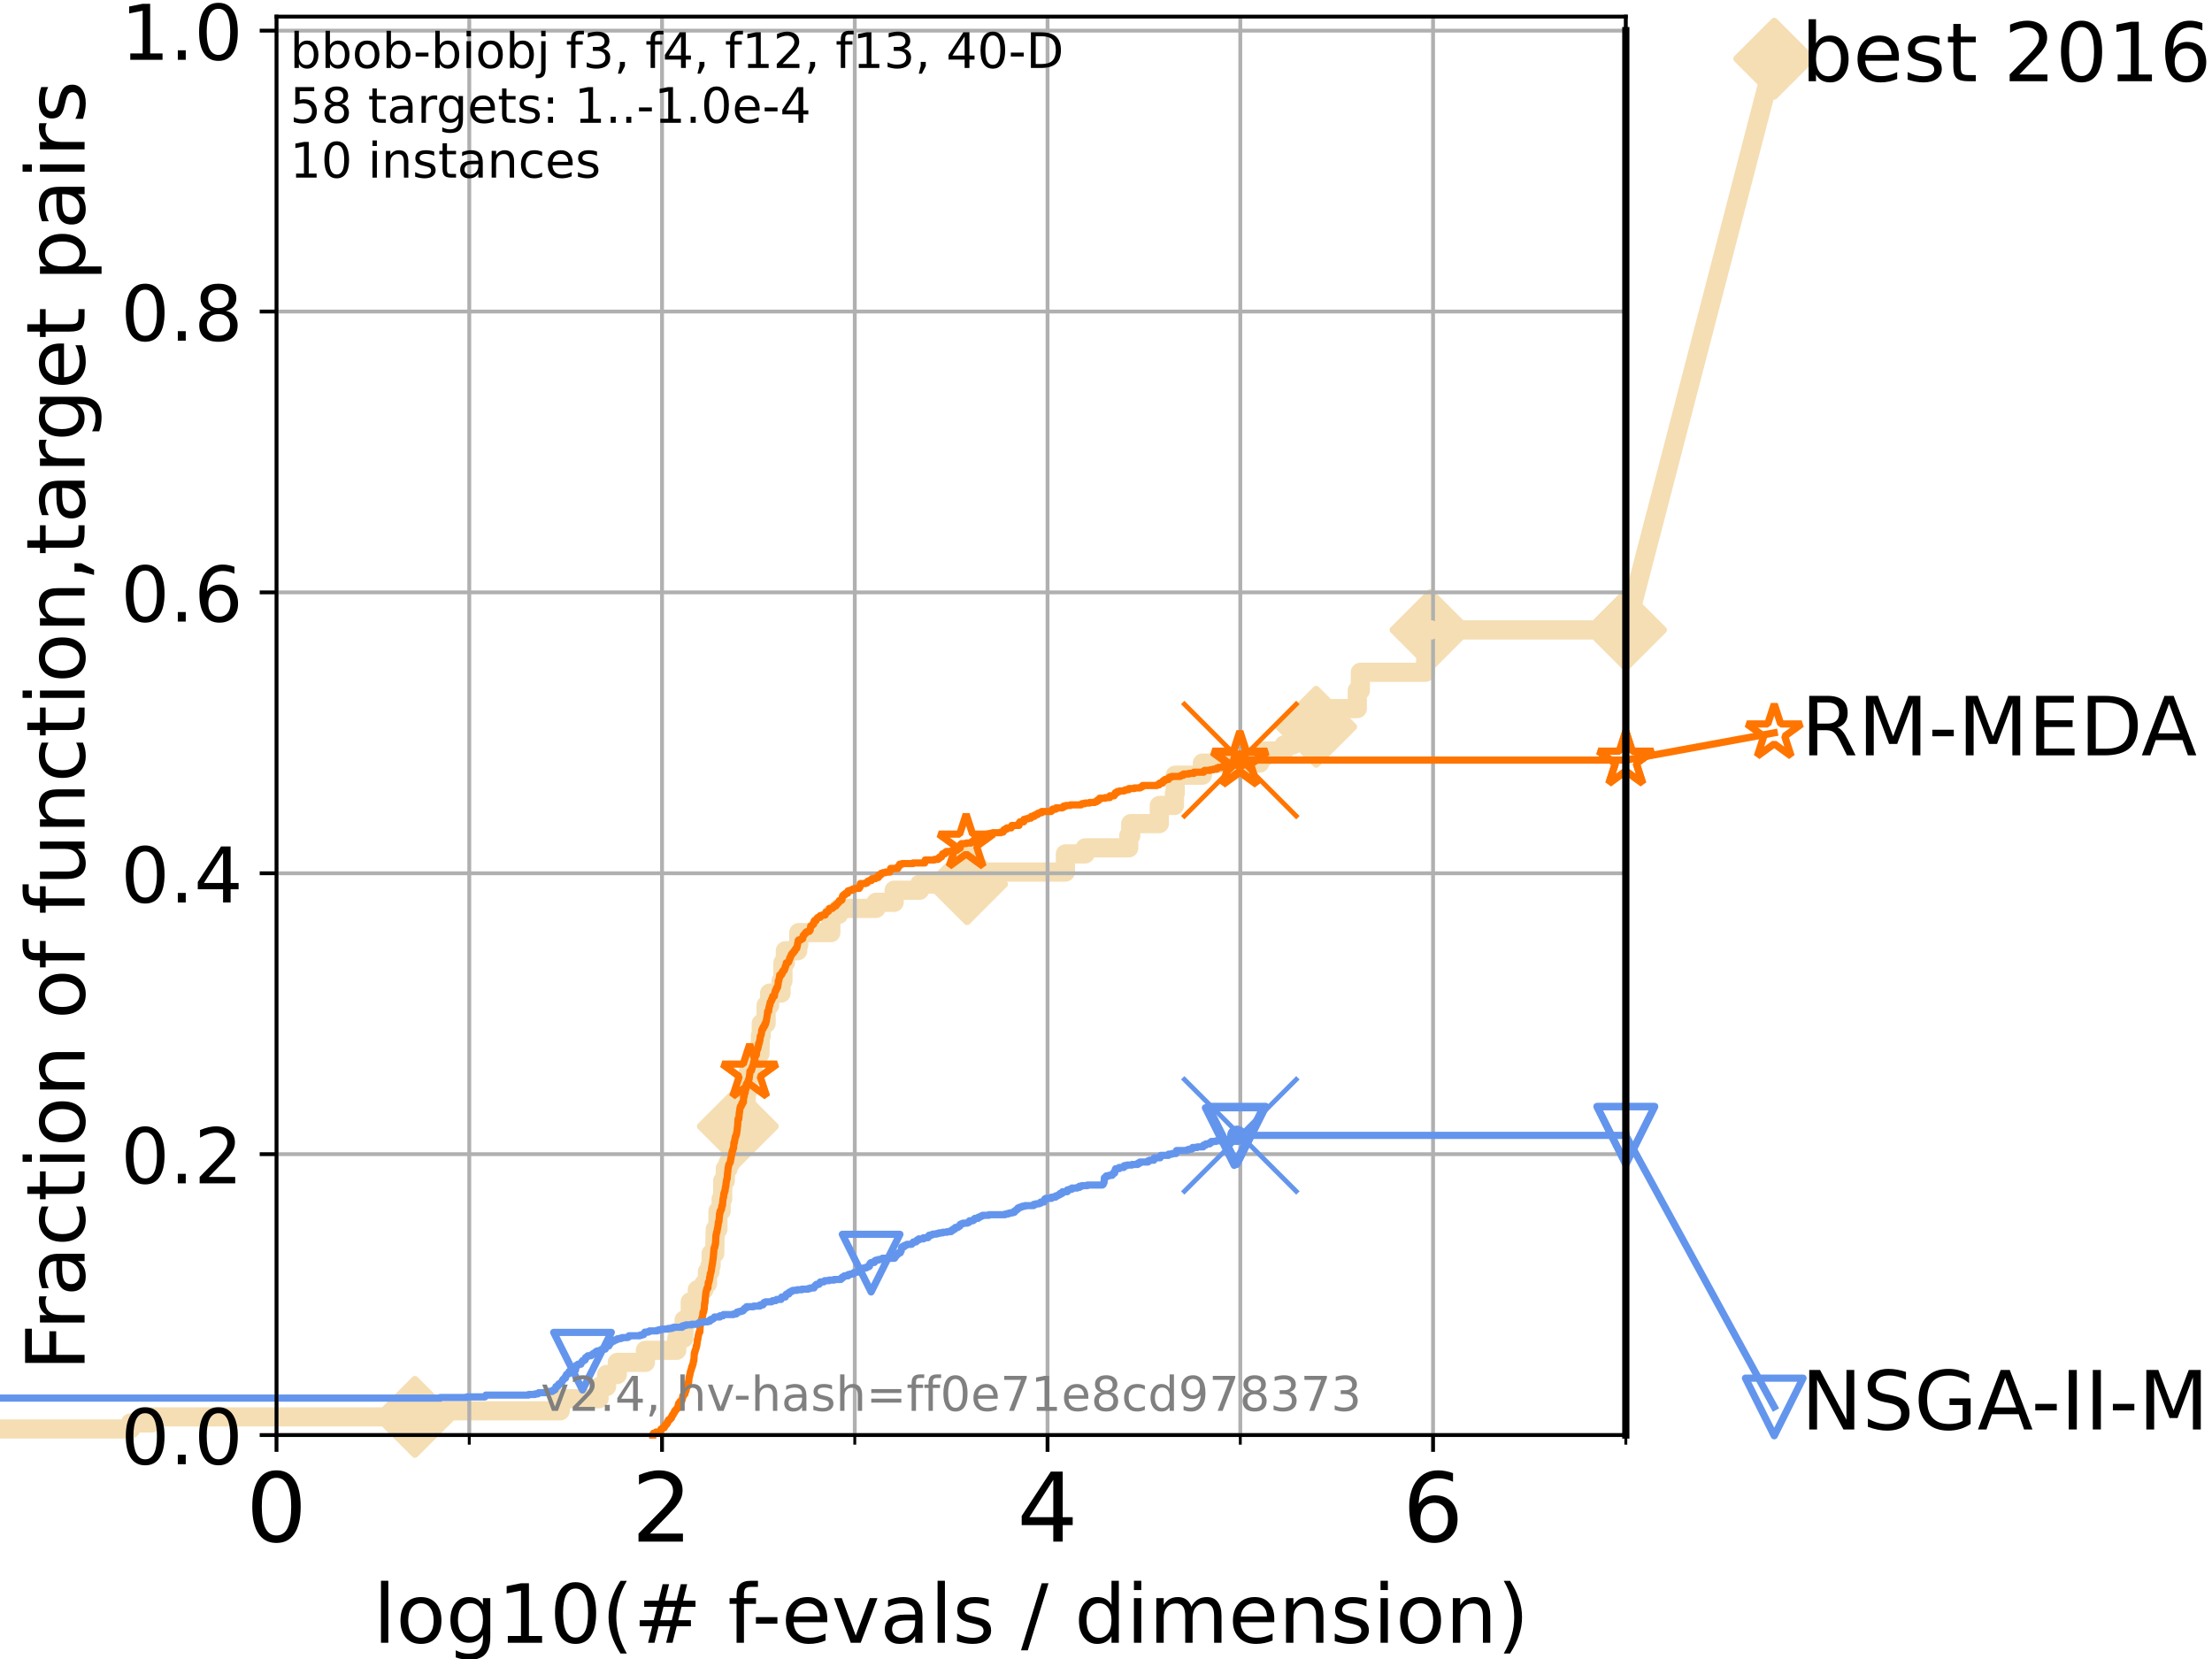 <?xml version="1.0" encoding="utf-8" standalone="no"?>
<!DOCTYPE svg PUBLIC "-//W3C//DTD SVG 1.1//EN"
  "http://www.w3.org/Graphics/SVG/1.1/DTD/svg11.dtd">
<!-- Created with matplotlib (https://matplotlib.org/) -->
<svg height="345.6pt" version="1.1" viewBox="0 0 460.8 345.6" width="460.8pt" xmlns="http://www.w3.org/2000/svg" xmlns:xlink="http://www.w3.org/1999/xlink">
 <defs>
  <style type="text/css">*{stroke-linecap:butt;stroke-linejoin:round;}</style>
 </defs>
 <g id="figure_1">
  <g id="patch_1">
   <path d="M 0 345.6 
L 460.8 345.6 
L 460.8 0 
L 0 0 
z
" style="fill:#ffffff;"/>
  </g>
  <g id="axes_1">
   <g id="patch_2">
    <path d="M 57.6 298.944 
L 338.688 298.944 
L 338.688 3.456 
L 57.6 3.456 
z
" style="fill:#ffffff;"/>
   </g>
   <g id="line2d_1">
    <path d="M -1 297.683 
L 27.204 297.683 
L 27.204 296.422 
L 31.587 296.422 
L 31.587 295.161 
L 86.435 295.161 
L 86.435 293.9 
L 116.71 293.9 
L 116.71 291.378 
L 124.79 291.378 
L 124.79 288.856 
L 126.355 288.856 
L 126.355 286.334 
L 128.598 286.334 
L 128.598 283.811 
L 134.445 283.811 
L 134.445 281.289 
L 140.985 281.289 
L 140.985 278.767 
L 142.459 278.767 
L 142.513 274.984 
L 143.791 274.984 
L 143.791 271.201 
L 145.259 271.201 
L 145.259 268.679 
L 146.636 268.679 
L 146.636 267.418 
L 147.376 267.418 
L 147.376 264.896 
L 147.913 264.896 
L 147.913 263.635 
L 148.142 263.635 
L 148.142 261.113 
L 148.89 261.113 
L 148.998 256.068 
L 149.562 256.068 
L 149.562 252.285 
L 150.228 252.285 
L 150.228 249.763 
L 150.552 249.763 
L 150.552 245.98 
L 151.091 245.98 
L 151.091 243.458 
L 151.683 243.458 
L 151.683 242.197 
L 152.295 242.197 
L 152.295 239.675 
L 153.036 239.675 
L 153.036 237.153 
L 153.623 237.153 
L 153.703 233.37 
L 154.92 233.37 
L 154.92 232.109 
L 155.22 232.109 
L 155.22 229.587 
L 155.447 229.587 
L 155.447 227.064 
L 155.892 227.064 
L 155.892 223.281 
L 156.817 223.281 
L 156.817 219.498 
L 158.308 219.498 
L 158.409 215.715 
L 158.583 215.715 
L 158.583 213.193 
L 159.599 213.193 
L 159.599 209.41 
L 160.329 209.41 
L 160.329 206.888 
L 162.709 206.888 
L 162.709 204.366 
L 163.098 204.366 
L 163.098 200.583 
L 163.605 200.583 
L 163.605 198.06 
L 166.172 198.06 
L 166.172 196.799 
L 166.398 196.799 
L 166.398 194.277 
L 173.079 194.277 
L 173.079 190.494 
L 174.703 190.494 
L 174.703 189.233 
L 182.49 189.233 
L 182.49 187.972 
L 186.265 187.972 
L 186.265 185.45 
L 191.572 185.45 
L 191.572 184.189 
L 201.454 184.189 
L 201.454 181.667 
L 221.942 181.667 
L 221.942 177.884 
L 226.061 177.884 
L 226.061 176.623 
L 235.141 176.623 
L 235.141 174.101 
L 235.556 174.101 
L 235.556 171.578 
L 241.505 171.578 
L 241.505 167.795 
L 244.66 167.795 
L 244.66 165.273 
L 244.821 165.273 
L 244.821 161.49 
L 250.481 161.49 
L 250.481 158.968 
L 262.411 158.968 
L 262.411 157.707 
L 263.405 157.707 
L 263.405 156.446 
L 267.499 156.446 
L 267.499 155.185 
L 269.351 155.185 
L 269.351 151.402 
L 274.181 151.402 
L 274.181 147.619 
L 282.751 147.619 
L 282.751 143.835 
L 283.388 143.835 
L 283.388 140.052 
L 296.916 140.052 
L 297.004 137.53 
L 297.466 137.53 
L 297.466 133.747 
L 298.001 133.747 
L 298.001 131.225 
L 338.688 131.225 
L 338.688 131.225 
" style="fill:none;stroke:#f5deb3;stroke-linecap:square;stroke-width:4;"/>
   </g>
   <g id="line2d_2">
    <defs>
     <path d="M -0 7.778 
L 7.778 0 
L 0 -7.778 
L -7.778 -0 
z
" id="m77e37d23a5" style="stroke:#f5deb3;stroke-linejoin:miter;stroke-width:1.5;"/>
    </defs>
    <g>
     <use style="fill:#f5deb3;stroke:#f5deb3;stroke-linejoin:miter;stroke-width:1.5;" x="86.435" xlink:href="#m77e37d23a5" y="295.161"/>
     <use style="fill:#f5deb3;stroke:#f5deb3;stroke-linejoin:miter;stroke-width:1.5;" x="153.703" xlink:href="#m77e37d23a5" y="234.631"/>
     <use style="fill:#f5deb3;stroke:#f5deb3;stroke-linejoin:miter;stroke-width:1.5;" x="201.454" xlink:href="#m77e37d23a5" y="184.189"/>
     <use style="fill:#f5deb3;stroke:#f5deb3;stroke-linejoin:miter;stroke-width:1.5;" x="274.181" xlink:href="#m77e37d23a5" y="151.402"/>
     <use style="fill:#f5deb3;stroke:#f5deb3;stroke-linejoin:miter;stroke-width:1.5;" x="298.001" xlink:href="#m77e37d23a5" y="131.225"/>
     <use style="fill:#f5deb3;stroke:#f5deb3;stroke-linejoin:miter;stroke-width:1.5;" x="338.688" xlink:href="#m77e37d23a5" y="131.225"/>
    </g>
   </g>
   <g id="line2d_3">
    <path style="fill:none;stroke:#f5deb3;stroke-linecap:square;stroke-width:4;"/>
    <g/>
   </g>
   <g id="line2d_4">
    <path d="M 338.688 131.225 
L 369.608 12.233 
" style="fill:none;stroke:#f5deb3;stroke-linecap:square;stroke-width:4;"/>
    <g>
     <use style="fill:#f5deb3;stroke:#f5deb3;stroke-linejoin:miter;stroke-width:1.5;" x="338.688" xlink:href="#m77e37d23a5" y="131.225"/>
     <use style="fill:#f5deb3;stroke:#f5deb3;stroke-linejoin:miter;stroke-width:1.5;" x="369.608" xlink:href="#m77e37d23a5" y="12.233"/>
    </g>
   </g>
   <g id="matplotlib.axis_1">
    <g id="xtick_1">
     <g id="line2d_5">
      <path clip-path="url(#pc9af116e82)" d="M 57.6 298.944 
L 57.6 3.456 
" style="fill:none;stroke:#b0b0b0;stroke-linecap:square;stroke-width:0.8;"/>
     </g>
     <g id="line2d_6">
      <defs>
       <path d="M 0 0 
L 0 3.5 
" id="m91d24a5199" style="stroke:#000000;stroke-width:0.8;"/>
      </defs>
      <g>
       <use style="stroke:#000000;stroke-width:0.8;" x="57.6" xlink:href="#m91d24a5199" y="298.944"/>
      </g>
     </g>
     <g id="text_1">
      <!-- 0 -->
      <g transform="translate(51.237 321.141)scale(0.2 -0.2)">
       <defs>
        <path d="M 31.781 66.406 
Q 24.172 66.406 20.328 58.906 
Q 16.5 51.422 16.5 36.375 
Q 16.5 21.391 20.328 13.891 
Q 24.172 6.391 31.781 6.391 
Q 39.453 6.391 43.281 13.891 
Q 47.125 21.391 47.125 36.375 
Q 47.125 51.422 43.281 58.906 
Q 39.453 66.406 31.781 66.406 
z
M 31.781 74.219 
Q 44.047 74.219 50.516 64.516 
Q 56.984 54.828 56.984 36.375 
Q 56.984 17.969 50.516 8.266 
Q 44.047 -1.422 31.781 -1.422 
Q 19.531 -1.422 13.062 8.266 
Q 6.594 17.969 6.594 36.375 
Q 6.594 54.828 13.062 64.516 
Q 19.531 74.219 31.781 74.219 
z
" id="DejaVuSans-48"/>
       </defs>
       <use xlink:href="#DejaVuSans-48"/>
      </g>
     </g>
    </g>
    <g id="xtick_2">
     <g id="line2d_7">
      <path clip-path="url(#pc9af116e82)" d="M 137.911 298.944 
L 137.911 3.456 
" style="fill:none;stroke:#b0b0b0;stroke-linecap:square;stroke-width:0.8;"/>
     </g>
     <g id="line2d_8">
      <g>
       <use style="stroke:#000000;stroke-width:0.8;" x="137.911" xlink:href="#m91d24a5199" y="298.944"/>
      </g>
     </g>
     <g id="text_2">
      <!-- 2 -->
      <g transform="translate(131.548 321.141)scale(0.2 -0.2)">
       <defs>
        <path d="M 19.188 8.297 
L 53.609 8.297 
L 53.609 0 
L 7.328 0 
L 7.328 8.297 
Q 12.938 14.109 22.625 23.891 
Q 32.328 33.688 34.812 36.531 
Q 39.547 41.844 41.422 45.531 
Q 43.312 49.219 43.312 52.781 
Q 43.312 58.594 39.234 62.25 
Q 35.156 65.922 28.609 65.922 
Q 23.969 65.922 18.812 64.312 
Q 13.672 62.703 7.812 59.422 
L 7.812 69.391 
Q 13.766 71.781 18.938 73 
Q 24.125 74.219 28.422 74.219 
Q 39.75 74.219 46.484 68.547 
Q 53.219 62.891 53.219 53.422 
Q 53.219 48.922 51.531 44.891 
Q 49.859 40.875 45.406 35.406 
Q 44.188 33.984 37.641 27.219 
Q 31.109 20.453 19.188 8.297 
z
" id="DejaVuSans-50"/>
       </defs>
       <use xlink:href="#DejaVuSans-50"/>
      </g>
     </g>
    </g>
    <g id="xtick_3">
     <g id="line2d_9">
      <path clip-path="url(#pc9af116e82)" d="M 218.222 298.944 
L 218.222 3.456 
" style="fill:none;stroke:#b0b0b0;stroke-linecap:square;stroke-width:0.8;"/>
     </g>
     <g id="line2d_10">
      <g>
       <use style="stroke:#000000;stroke-width:0.8;" x="218.222" xlink:href="#m91d24a5199" y="298.944"/>
      </g>
     </g>
     <g id="text_3">
      <!-- 4 -->
      <g transform="translate(211.859 321.141)scale(0.2 -0.2)">
       <defs>
        <path d="M 37.797 64.312 
L 12.891 25.391 
L 37.797 25.391 
z
M 35.203 72.906 
L 47.609 72.906 
L 47.609 25.391 
L 58.016 25.391 
L 58.016 17.188 
L 47.609 17.188 
L 47.609 0 
L 37.797 0 
L 37.797 17.188 
L 4.891 17.188 
L 4.891 26.703 
z
" id="DejaVuSans-52"/>
       </defs>
       <use xlink:href="#DejaVuSans-52"/>
      </g>
     </g>
    </g>
    <g id="xtick_4">
     <g id="line2d_11">
      <path clip-path="url(#pc9af116e82)" d="M 298.533 298.944 
L 298.533 3.456 
" style="fill:none;stroke:#b0b0b0;stroke-linecap:square;stroke-width:0.8;"/>
     </g>
     <g id="line2d_12">
      <g>
       <use style="stroke:#000000;stroke-width:0.8;" x="298.533" xlink:href="#m91d24a5199" y="298.944"/>
      </g>
     </g>
     <g id="text_4">
      <!-- 6 -->
      <g transform="translate(292.17 321.141)scale(0.2 -0.2)">
       <defs>
        <path d="M 33.016 40.375 
Q 26.375 40.375 22.484 35.828 
Q 18.609 31.297 18.609 23.391 
Q 18.609 15.531 22.484 10.953 
Q 26.375 6.391 33.016 6.391 
Q 39.656 6.391 43.531 10.953 
Q 47.406 15.531 47.406 23.391 
Q 47.406 31.297 43.531 35.828 
Q 39.656 40.375 33.016 40.375 
z
M 52.594 71.297 
L 52.594 62.312 
Q 48.875 64.062 45.094 64.984 
Q 41.312 65.922 37.594 65.922 
Q 27.828 65.922 22.672 59.328 
Q 17.531 52.734 16.797 39.406 
Q 19.672 43.656 24.016 45.922 
Q 28.375 48.188 33.594 48.188 
Q 44.578 48.188 50.953 41.516 
Q 57.328 34.859 57.328 23.391 
Q 57.328 12.156 50.688 5.359 
Q 44.047 -1.422 33.016 -1.422 
Q 20.359 -1.422 13.672 8.266 
Q 6.984 17.969 6.984 36.375 
Q 6.984 53.656 15.188 63.938 
Q 23.391 74.219 37.203 74.219 
Q 40.922 74.219 44.703 73.484 
Q 48.484 72.75 52.594 71.297 
z
" id="DejaVuSans-54"/>
       </defs>
       <use xlink:href="#DejaVuSans-54"/>
      </g>
     </g>
    </g>
    <g id="xtick_5">
     <g id="line2d_13">
      <path clip-path="url(#pc9af116e82)" d="M 97.755 298.944 
L 97.755 3.456 
" style="fill:none;stroke:#b0b0b0;stroke-linecap:square;stroke-width:0.8;"/>
     </g>
     <g id="line2d_14">
      <defs>
       <path d="M 0 0 
L 0 2 
" id="m99f54e6a67" style="stroke:#000000;stroke-width:0.6;"/>
      </defs>
      <g>
       <use style="stroke:#000000;stroke-width:0.6;" x="97.755" xlink:href="#m99f54e6a67" y="298.944"/>
      </g>
     </g>
    </g>
    <g id="xtick_6">
     <g id="line2d_15">
      <path clip-path="url(#pc9af116e82)" d="M 178.066 298.944 
L 178.066 3.456 
" style="fill:none;stroke:#b0b0b0;stroke-linecap:square;stroke-width:0.8;"/>
     </g>
     <g id="line2d_16">
      <g>
       <use style="stroke:#000000;stroke-width:0.6;" x="178.066" xlink:href="#m99f54e6a67" y="298.944"/>
      </g>
     </g>
    </g>
    <g id="xtick_7">
     <g id="line2d_17">
      <path clip-path="url(#pc9af116e82)" d="M 258.377 298.944 
L 258.377 3.456 
" style="fill:none;stroke:#b0b0b0;stroke-linecap:square;stroke-width:0.8;"/>
     </g>
     <g id="line2d_18">
      <g>
       <use style="stroke:#000000;stroke-width:0.6;" x="258.377" xlink:href="#m99f54e6a67" y="298.944"/>
      </g>
     </g>
    </g>
    <g id="xtick_8">
     <g id="line2d_19">
      <path clip-path="url(#pc9af116e82)" d="M 338.688 298.944 
L 338.688 3.456 
" style="fill:none;stroke:#b0b0b0;stroke-linecap:square;stroke-width:0.8;"/>
     </g>
     <g id="line2d_20">
      <g>
       <use style="stroke:#000000;stroke-width:0.6;" x="338.688" xlink:href="#m99f54e6a67" y="298.944"/>
      </g>
     </g>
    </g>
    <g id="text_5">
     <!-- log10(# f-evals / dimension) -->
     <g transform="translate(77.764 342.218)scale(0.17 -0.17)">
      <defs>
       <path d="M 9.422 75.984 
L 18.406 75.984 
L 18.406 0 
L 9.422 0 
z
" id="DejaVuSans-108"/>
       <path d="M 30.609 48.391 
Q 23.391 48.391 19.188 42.75 
Q 14.984 37.109 14.984 27.297 
Q 14.984 17.484 19.156 11.844 
Q 23.344 6.203 30.609 6.203 
Q 37.797 6.203 41.984 11.859 
Q 46.188 17.531 46.188 27.297 
Q 46.188 37.016 41.984 42.703 
Q 37.797 48.391 30.609 48.391 
z
M 30.609 56 
Q 42.328 56 49.016 48.375 
Q 55.719 40.766 55.719 27.297 
Q 55.719 13.875 49.016 6.219 
Q 42.328 -1.422 30.609 -1.422 
Q 18.844 -1.422 12.172 6.219 
Q 5.516 13.875 5.516 27.297 
Q 5.516 40.766 12.172 48.375 
Q 18.844 56 30.609 56 
z
" id="DejaVuSans-111"/>
       <path d="M 45.406 27.984 
Q 45.406 37.75 41.375 43.109 
Q 37.359 48.484 30.078 48.484 
Q 22.859 48.484 18.828 43.109 
Q 14.797 37.75 14.797 27.984 
Q 14.797 18.266 18.828 12.891 
Q 22.859 7.516 30.078 7.516 
Q 37.359 7.516 41.375 12.891 
Q 45.406 18.266 45.406 27.984 
z
M 54.391 6.781 
Q 54.391 -7.172 48.188 -13.984 
Q 42 -20.797 29.203 -20.797 
Q 24.469 -20.797 20.266 -20.094 
Q 16.062 -19.391 12.109 -17.922 
L 12.109 -9.188 
Q 16.062 -11.328 19.922 -12.344 
Q 23.781 -13.375 27.781 -13.375 
Q 36.625 -13.375 41.016 -8.766 
Q 45.406 -4.156 45.406 5.172 
L 45.406 9.625 
Q 42.625 4.781 38.281 2.391 
Q 33.938 0 27.875 0 
Q 17.828 0 11.672 7.656 
Q 5.516 15.328 5.516 27.984 
Q 5.516 40.672 11.672 48.328 
Q 17.828 56 27.875 56 
Q 33.938 56 38.281 53.609 
Q 42.625 51.219 45.406 46.391 
L 45.406 54.688 
L 54.391 54.688 
z
" id="DejaVuSans-103"/>
       <path d="M 12.406 8.297 
L 28.516 8.297 
L 28.516 63.922 
L 10.984 60.406 
L 10.984 69.391 
L 28.422 72.906 
L 38.281 72.906 
L 38.281 8.297 
L 54.391 8.297 
L 54.391 0 
L 12.406 0 
z
" id="DejaVuSans-49"/>
       <path d="M 31 75.875 
Q 24.469 64.656 21.281 53.656 
Q 18.109 42.672 18.109 31.391 
Q 18.109 20.125 21.312 9.062 
Q 24.516 -2 31 -13.188 
L 23.188 -13.188 
Q 15.875 -1.703 12.234 9.375 
Q 8.594 20.453 8.594 31.391 
Q 8.594 42.281 12.203 53.312 
Q 15.828 64.359 23.188 75.875 
z
" id="DejaVuSans-40"/>
       <path d="M 51.125 44 
L 36.922 44 
L 32.812 27.688 
L 47.125 27.688 
z
M 43.797 71.781 
L 38.719 51.516 
L 52.984 51.516 
L 58.109 71.781 
L 65.922 71.781 
L 60.891 51.516 
L 76.125 51.516 
L 76.125 44 
L 58.984 44 
L 54.984 27.688 
L 70.516 27.688 
L 70.516 20.219 
L 53.078 20.219 
L 48 0 
L 40.188 0 
L 45.219 20.219 
L 30.906 20.219 
L 25.875 0 
L 18.016 0 
L 23.094 20.219 
L 7.719 20.219 
L 7.719 27.688 
L 24.906 27.688 
L 29 44 
L 13.281 44 
L 13.281 51.516 
L 30.906 51.516 
L 35.891 71.781 
z
" id="DejaVuSans-35"/>
       <path id="DejaVuSans-32"/>
       <path d="M 37.109 75.984 
L 37.109 68.5 
L 28.516 68.5 
Q 23.688 68.5 21.797 66.547 
Q 19.922 64.594 19.922 59.516 
L 19.922 54.688 
L 34.719 54.688 
L 34.719 47.703 
L 19.922 47.703 
L 19.922 0 
L 10.891 0 
L 10.891 47.703 
L 2.297 47.703 
L 2.297 54.688 
L 10.891 54.688 
L 10.891 58.5 
Q 10.891 67.625 15.141 71.797 
Q 19.391 75.984 28.609 75.984 
z
" id="DejaVuSans-102"/>
       <path d="M 4.891 31.391 
L 31.203 31.391 
L 31.203 23.391 
L 4.891 23.391 
z
" id="DejaVuSans-45"/>
       <path d="M 56.203 29.594 
L 56.203 25.203 
L 14.891 25.203 
Q 15.484 15.922 20.484 11.062 
Q 25.484 6.203 34.422 6.203 
Q 39.594 6.203 44.453 7.469 
Q 49.312 8.734 54.109 11.281 
L 54.109 2.781 
Q 49.266 0.734 44.188 -0.344 
Q 39.109 -1.422 33.891 -1.422 
Q 20.797 -1.422 13.156 6.188 
Q 5.516 13.812 5.516 26.812 
Q 5.516 40.234 12.766 48.109 
Q 20.016 56 32.328 56 
Q 43.359 56 49.781 48.891 
Q 56.203 41.797 56.203 29.594 
z
M 47.219 32.234 
Q 47.125 39.594 43.094 43.984 
Q 39.062 48.391 32.422 48.391 
Q 24.906 48.391 20.391 44.141 
Q 15.875 39.891 15.188 32.172 
z
" id="DejaVuSans-101"/>
       <path d="M 2.984 54.688 
L 12.5 54.688 
L 29.594 8.797 
L 46.688 54.688 
L 56.203 54.688 
L 35.688 0 
L 23.484 0 
z
" id="DejaVuSans-118"/>
       <path d="M 34.281 27.484 
Q 23.391 27.484 19.188 25 
Q 14.984 22.516 14.984 16.5 
Q 14.984 11.719 18.141 8.906 
Q 21.297 6.109 26.703 6.109 
Q 34.188 6.109 38.703 11.406 
Q 43.219 16.703 43.219 25.484 
L 43.219 27.484 
z
M 52.203 31.203 
L 52.203 0 
L 43.219 0 
L 43.219 8.297 
Q 40.141 3.328 35.547 0.953 
Q 30.953 -1.422 24.312 -1.422 
Q 15.922 -1.422 10.953 3.297 
Q 6 8.016 6 15.922 
Q 6 25.141 12.172 29.828 
Q 18.359 34.516 30.609 34.516 
L 43.219 34.516 
L 43.219 35.406 
Q 43.219 41.609 39.141 45 
Q 35.062 48.391 27.688 48.391 
Q 23 48.391 18.547 47.266 
Q 14.109 46.141 10.016 43.891 
L 10.016 52.203 
Q 14.938 54.109 19.578 55.047 
Q 24.219 56 28.609 56 
Q 40.484 56 46.344 49.844 
Q 52.203 43.703 52.203 31.203 
z
" id="DejaVuSans-97"/>
       <path d="M 44.281 53.078 
L 44.281 44.578 
Q 40.484 46.531 36.375 47.5 
Q 32.281 48.484 27.875 48.484 
Q 21.188 48.484 17.844 46.438 
Q 14.5 44.391 14.5 40.281 
Q 14.5 37.156 16.891 35.375 
Q 19.281 33.594 26.516 31.984 
L 29.594 31.297 
Q 39.156 29.25 43.188 25.516 
Q 47.219 21.781 47.219 15.094 
Q 47.219 7.469 41.188 3.016 
Q 35.156 -1.422 24.609 -1.422 
Q 20.219 -1.422 15.453 -0.562 
Q 10.688 0.297 5.422 2 
L 5.422 11.281 
Q 10.406 8.688 15.234 7.391 
Q 20.062 6.109 24.812 6.109 
Q 31.156 6.109 34.562 8.281 
Q 37.984 10.453 37.984 14.406 
Q 37.984 18.062 35.516 20.016 
Q 33.062 21.969 24.703 23.781 
L 21.578 24.516 
Q 13.234 26.266 9.516 29.906 
Q 5.812 33.547 5.812 39.891 
Q 5.812 47.609 11.281 51.797 
Q 16.75 56 26.812 56 
Q 31.781 56 36.172 55.266 
Q 40.578 54.547 44.281 53.078 
z
" id="DejaVuSans-115"/>
       <path d="M 25.391 72.906 
L 33.688 72.906 
L 8.297 -9.281 
L 0 -9.281 
z
" id="DejaVuSans-47"/>
       <path d="M 45.406 46.391 
L 45.406 75.984 
L 54.391 75.984 
L 54.391 0 
L 45.406 0 
L 45.406 8.203 
Q 42.578 3.328 38.25 0.953 
Q 33.938 -1.422 27.875 -1.422 
Q 17.969 -1.422 11.734 6.484 
Q 5.516 14.406 5.516 27.297 
Q 5.516 40.188 11.734 48.094 
Q 17.969 56 27.875 56 
Q 33.938 56 38.25 53.625 
Q 42.578 51.266 45.406 46.391 
z
M 14.797 27.297 
Q 14.797 17.391 18.875 11.75 
Q 22.953 6.109 30.078 6.109 
Q 37.203 6.109 41.297 11.75 
Q 45.406 17.391 45.406 27.297 
Q 45.406 37.203 41.297 42.844 
Q 37.203 48.484 30.078 48.484 
Q 22.953 48.484 18.875 42.844 
Q 14.797 37.203 14.797 27.297 
z
" id="DejaVuSans-100"/>
       <path d="M 9.422 54.688 
L 18.406 54.688 
L 18.406 0 
L 9.422 0 
z
M 9.422 75.984 
L 18.406 75.984 
L 18.406 64.594 
L 9.422 64.594 
z
" id="DejaVuSans-105"/>
       <path d="M 52 44.188 
Q 55.375 50.25 60.062 53.125 
Q 64.75 56 71.094 56 
Q 79.641 56 84.281 50.016 
Q 88.922 44.047 88.922 33.016 
L 88.922 0 
L 79.891 0 
L 79.891 32.719 
Q 79.891 40.578 77.094 44.375 
Q 74.312 48.188 68.609 48.188 
Q 61.625 48.188 57.562 43.547 
Q 53.516 38.922 53.516 30.906 
L 53.516 0 
L 44.484 0 
L 44.484 32.719 
Q 44.484 40.625 41.703 44.406 
Q 38.922 48.188 33.109 48.188 
Q 26.219 48.188 22.156 43.531 
Q 18.109 38.875 18.109 30.906 
L 18.109 0 
L 9.078 0 
L 9.078 54.688 
L 18.109 54.688 
L 18.109 46.188 
Q 21.188 51.219 25.484 53.609 
Q 29.781 56 35.688 56 
Q 41.656 56 45.828 52.969 
Q 50 49.953 52 44.188 
z
" id="DejaVuSans-109"/>
       <path d="M 54.891 33.016 
L 54.891 0 
L 45.906 0 
L 45.906 32.719 
Q 45.906 40.484 42.875 44.328 
Q 39.844 48.188 33.797 48.188 
Q 26.516 48.188 22.312 43.547 
Q 18.109 38.922 18.109 30.906 
L 18.109 0 
L 9.078 0 
L 9.078 54.688 
L 18.109 54.688 
L 18.109 46.188 
Q 21.344 51.125 25.703 53.562 
Q 30.078 56 35.797 56 
Q 45.219 56 50.047 50.172 
Q 54.891 44.344 54.891 33.016 
z
" id="DejaVuSans-110"/>
       <path d="M 8.016 75.875 
L 15.828 75.875 
Q 23.141 64.359 26.781 53.312 
Q 30.422 42.281 30.422 31.391 
Q 30.422 20.453 26.781 9.375 
Q 23.141 -1.703 15.828 -13.188 
L 8.016 -13.188 
Q 14.5 -2 17.703 9.062 
Q 20.906 20.125 20.906 31.391 
Q 20.906 42.672 17.703 53.656 
Q 14.5 64.656 8.016 75.875 
z
" id="DejaVuSans-41"/>
      </defs>
      <use xlink:href="#DejaVuSans-108"/>
      <use x="27.783" xlink:href="#DejaVuSans-111"/>
      <use x="88.965" xlink:href="#DejaVuSans-103"/>
      <use x="152.441" xlink:href="#DejaVuSans-49"/>
      <use x="216.064" xlink:href="#DejaVuSans-48"/>
      <use x="279.688" xlink:href="#DejaVuSans-40"/>
      <use x="318.701" xlink:href="#DejaVuSans-35"/>
      <use x="402.49" xlink:href="#DejaVuSans-32"/>
      <use x="434.277" xlink:href="#DejaVuSans-102"/>
      <use x="463.982" xlink:href="#DejaVuSans-45"/>
      <use x="500.066" xlink:href="#DejaVuSans-101"/>
      <use x="561.59" xlink:href="#DejaVuSans-118"/>
      <use x="620.77" xlink:href="#DejaVuSans-97"/>
      <use x="682.049" xlink:href="#DejaVuSans-108"/>
      <use x="709.832" xlink:href="#DejaVuSans-115"/>
      <use x="761.932" xlink:href="#DejaVuSans-32"/>
      <use x="793.719" xlink:href="#DejaVuSans-47"/>
      <use x="827.41" xlink:href="#DejaVuSans-32"/>
      <use x="859.197" xlink:href="#DejaVuSans-100"/>
      <use x="922.674" xlink:href="#DejaVuSans-105"/>
      <use x="950.457" xlink:href="#DejaVuSans-109"/>
      <use x="1047.869" xlink:href="#DejaVuSans-101"/>
      <use x="1109.393" xlink:href="#DejaVuSans-110"/>
      <use x="1172.771" xlink:href="#DejaVuSans-115"/>
      <use x="1224.871" xlink:href="#DejaVuSans-105"/>
      <use x="1252.654" xlink:href="#DejaVuSans-111"/>
      <use x="1313.836" xlink:href="#DejaVuSans-110"/>
      <use x="1377.215" xlink:href="#DejaVuSans-41"/>
     </g>
    </g>
   </g>
   <g id="matplotlib.axis_2">
    <g id="ytick_1">
     <g id="line2d_21">
      <path clip-path="url(#pc9af116e82)" d="M 57.6 298.944 
L 338.688 298.944 
" style="fill:none;stroke:#b0b0b0;stroke-linecap:square;stroke-width:0.8;"/>
     </g>
     <g id="line2d_22">
      <defs>
       <path d="M 0 0 
L -3.5 0 
" id="m5dc5c8ab67" style="stroke:#000000;stroke-width:0.8;"/>
      </defs>
      <g>
       <use style="stroke:#000000;stroke-width:0.8;" x="57.6" xlink:href="#m5dc5c8ab67" y="298.944"/>
      </g>
     </g>
     <g id="text_6">
      <!-- 0.0 -->
      <g transform="translate(25.155 305.023)scale(0.16 -0.16)">
       <defs>
        <path d="M 10.688 12.406 
L 21 12.406 
L 21 0 
L 10.688 0 
z
" id="DejaVuSans-46"/>
       </defs>
       <use xlink:href="#DejaVuSans-48"/>
       <use x="63.623" xlink:href="#DejaVuSans-46"/>
       <use x="95.41" xlink:href="#DejaVuSans-48"/>
      </g>
     </g>
    </g>
    <g id="ytick_2">
     <g id="line2d_23">
      <path clip-path="url(#pc9af116e82)" d="M 57.6 240.432 
L 338.688 240.432 
" style="fill:none;stroke:#b0b0b0;stroke-linecap:square;stroke-width:0.8;"/>
     </g>
     <g id="line2d_24">
      <g>
       <use style="stroke:#000000;stroke-width:0.8;" x="57.6" xlink:href="#m5dc5c8ab67" y="240.432"/>
      </g>
     </g>
     <g id="text_7">
      <!-- 0.2 -->
      <g transform="translate(25.155 246.51)scale(0.16 -0.16)">
       <use xlink:href="#DejaVuSans-48"/>
       <use x="63.623" xlink:href="#DejaVuSans-46"/>
       <use x="95.41" xlink:href="#DejaVuSans-50"/>
      </g>
     </g>
    </g>
    <g id="ytick_3">
     <g id="line2d_25">
      <path clip-path="url(#pc9af116e82)" d="M 57.6 181.919 
L 338.688 181.919 
" style="fill:none;stroke:#b0b0b0;stroke-linecap:square;stroke-width:0.8;"/>
     </g>
     <g id="line2d_26">
      <g>
       <use style="stroke:#000000;stroke-width:0.8;" x="57.6" xlink:href="#m5dc5c8ab67" y="181.919"/>
      </g>
     </g>
     <g id="text_8">
      <!-- 0.4 -->
      <g transform="translate(25.155 187.998)scale(0.16 -0.16)">
       <use xlink:href="#DejaVuSans-48"/>
       <use x="63.623" xlink:href="#DejaVuSans-46"/>
       <use x="95.41" xlink:href="#DejaVuSans-52"/>
      </g>
     </g>
    </g>
    <g id="ytick_4">
     <g id="line2d_27">
      <path clip-path="url(#pc9af116e82)" d="M 57.6 123.407 
L 338.688 123.407 
" style="fill:none;stroke:#b0b0b0;stroke-linecap:square;stroke-width:0.8;"/>
     </g>
     <g id="line2d_28">
      <g>
       <use style="stroke:#000000;stroke-width:0.8;" x="57.6" xlink:href="#m5dc5c8ab67" y="123.407"/>
      </g>
     </g>
     <g id="text_9">
      <!-- 0.6 -->
      <g transform="translate(25.155 129.485)scale(0.16 -0.16)">
       <use xlink:href="#DejaVuSans-48"/>
       <use x="63.623" xlink:href="#DejaVuSans-46"/>
       <use x="95.41" xlink:href="#DejaVuSans-54"/>
      </g>
     </g>
    </g>
    <g id="ytick_5">
     <g id="line2d_29">
      <path clip-path="url(#pc9af116e82)" d="M 57.6 64.894 
L 338.688 64.894 
" style="fill:none;stroke:#b0b0b0;stroke-linecap:square;stroke-width:0.8;"/>
     </g>
     <g id="line2d_30">
      <g>
       <use style="stroke:#000000;stroke-width:0.8;" x="57.6" xlink:href="#m5dc5c8ab67" y="64.894"/>
      </g>
     </g>
     <g id="text_10">
      <!-- 0.8 -->
      <g transform="translate(25.155 70.973)scale(0.16 -0.16)">
       <defs>
        <path d="M 31.781 34.625 
Q 24.75 34.625 20.719 30.859 
Q 16.703 27.094 16.703 20.516 
Q 16.703 13.922 20.719 10.156 
Q 24.75 6.391 31.781 6.391 
Q 38.812 6.391 42.859 10.172 
Q 46.922 13.969 46.922 20.516 
Q 46.922 27.094 42.891 30.859 
Q 38.875 34.625 31.781 34.625 
z
M 21.922 38.812 
Q 15.578 40.375 12.031 44.719 
Q 8.5 49.078 8.5 55.328 
Q 8.5 64.062 14.719 69.141 
Q 20.953 74.219 31.781 74.219 
Q 42.672 74.219 48.875 69.141 
Q 55.078 64.062 55.078 55.328 
Q 55.078 49.078 51.531 44.719 
Q 48 40.375 41.703 38.812 
Q 48.828 37.156 52.797 32.312 
Q 56.781 27.484 56.781 20.516 
Q 56.781 9.906 50.312 4.234 
Q 43.844 -1.422 31.781 -1.422 
Q 19.734 -1.422 13.25 4.234 
Q 6.781 9.906 6.781 20.516 
Q 6.781 27.484 10.781 32.312 
Q 14.797 37.156 21.922 38.812 
z
M 18.312 54.391 
Q 18.312 48.734 21.844 45.562 
Q 25.391 42.391 31.781 42.391 
Q 38.141 42.391 41.719 45.562 
Q 45.312 48.734 45.312 54.391 
Q 45.312 60.062 41.719 63.234 
Q 38.141 66.406 31.781 66.406 
Q 25.391 66.406 21.844 63.234 
Q 18.312 60.062 18.312 54.391 
z
" id="DejaVuSans-56"/>
       </defs>
       <use xlink:href="#DejaVuSans-48"/>
       <use x="63.623" xlink:href="#DejaVuSans-46"/>
       <use x="95.41" xlink:href="#DejaVuSans-56"/>
      </g>
     </g>
    </g>
    <g id="ytick_6">
     <g id="line2d_31">
      <path clip-path="url(#pc9af116e82)" d="M 57.6 6.382 
L 338.688 6.382 
" style="fill:none;stroke:#b0b0b0;stroke-linecap:square;stroke-width:0.8;"/>
     </g>
     <g id="line2d_32">
      <g>
       <use style="stroke:#000000;stroke-width:0.8;" x="57.6" xlink:href="#m5dc5c8ab67" y="6.382"/>
      </g>
     </g>
     <g id="text_11">
      <!-- 1.0 -->
      <g transform="translate(25.155 12.46)scale(0.16 -0.16)">
       <use xlink:href="#DejaVuSans-49"/>
       <use x="63.623" xlink:href="#DejaVuSans-46"/>
       <use x="95.41" xlink:href="#DejaVuSans-48"/>
      </g>
     </g>
    </g>
    <g id="text_12">
     <!-- Fraction of function,target pairs -->
     <g transform="translate(17.62 285.585)rotate(-90)scale(0.17 -0.17)">
      <defs>
       <path d="M 9.812 72.906 
L 51.703 72.906 
L 51.703 64.594 
L 19.672 64.594 
L 19.672 43.109 
L 48.578 43.109 
L 48.578 34.812 
L 19.672 34.812 
L 19.672 0 
L 9.812 0 
z
" id="DejaVuSans-70"/>
       <path d="M 41.109 46.297 
Q 39.594 47.172 37.812 47.578 
Q 36.031 48 33.891 48 
Q 26.266 48 22.188 43.047 
Q 18.109 38.094 18.109 28.812 
L 18.109 0 
L 9.078 0 
L 9.078 54.688 
L 18.109 54.688 
L 18.109 46.188 
Q 20.953 51.172 25.484 53.578 
Q 30.031 56 36.531 56 
Q 37.453 56 38.578 55.875 
Q 39.703 55.766 41.062 55.516 
z
" id="DejaVuSans-114"/>
       <path d="M 48.781 52.594 
L 48.781 44.188 
Q 44.969 46.297 41.141 47.344 
Q 37.312 48.391 33.406 48.391 
Q 24.656 48.391 19.812 42.844 
Q 14.984 37.312 14.984 27.297 
Q 14.984 17.281 19.812 11.734 
Q 24.656 6.203 33.406 6.203 
Q 37.312 6.203 41.141 7.25 
Q 44.969 8.297 48.781 10.406 
L 48.781 2.094 
Q 45.016 0.344 40.984 -0.531 
Q 36.969 -1.422 32.422 -1.422 
Q 20.062 -1.422 12.781 6.344 
Q 5.516 14.109 5.516 27.297 
Q 5.516 40.672 12.859 48.328 
Q 20.219 56 33.016 56 
Q 37.156 56 41.109 55.141 
Q 45.062 54.297 48.781 52.594 
z
" id="DejaVuSans-99"/>
       <path d="M 18.312 70.219 
L 18.312 54.688 
L 36.812 54.688 
L 36.812 47.703 
L 18.312 47.703 
L 18.312 18.016 
Q 18.312 11.328 20.141 9.422 
Q 21.969 7.516 27.594 7.516 
L 36.812 7.516 
L 36.812 0 
L 27.594 0 
Q 17.188 0 13.234 3.875 
Q 9.281 7.766 9.281 18.016 
L 9.281 47.703 
L 2.688 47.703 
L 2.688 54.688 
L 9.281 54.688 
L 9.281 70.219 
z
" id="DejaVuSans-116"/>
       <path d="M 8.5 21.578 
L 8.5 54.688 
L 17.484 54.688 
L 17.484 21.922 
Q 17.484 14.156 20.5 10.266 
Q 23.531 6.391 29.594 6.391 
Q 36.859 6.391 41.078 11.031 
Q 45.312 15.672 45.312 23.688 
L 45.312 54.688 
L 54.297 54.688 
L 54.297 0 
L 45.312 0 
L 45.312 8.406 
Q 42.047 3.422 37.719 1 
Q 33.406 -1.422 27.688 -1.422 
Q 18.266 -1.422 13.375 4.438 
Q 8.5 10.297 8.5 21.578 
z
M 31.109 56 
z
" id="DejaVuSans-117"/>
       <path d="M 11.719 12.406 
L 22.016 12.406 
L 22.016 4 
L 14.016 -11.625 
L 7.719 -11.625 
L 11.719 4 
z
" id="DejaVuSans-44"/>
       <path d="M 18.109 8.203 
L 18.109 -20.797 
L 9.078 -20.797 
L 9.078 54.688 
L 18.109 54.688 
L 18.109 46.391 
Q 20.953 51.266 25.266 53.625 
Q 29.594 56 35.594 56 
Q 45.562 56 51.781 48.094 
Q 58.016 40.188 58.016 27.297 
Q 58.016 14.406 51.781 6.484 
Q 45.562 -1.422 35.594 -1.422 
Q 29.594 -1.422 25.266 0.953 
Q 20.953 3.328 18.109 8.203 
z
M 48.688 27.297 
Q 48.688 37.203 44.609 42.844 
Q 40.531 48.484 33.406 48.484 
Q 26.266 48.484 22.188 42.844 
Q 18.109 37.203 18.109 27.297 
Q 18.109 17.391 22.188 11.75 
Q 26.266 6.109 33.406 6.109 
Q 40.531 6.109 44.609 11.75 
Q 48.688 17.391 48.688 27.297 
z
" id="DejaVuSans-112"/>
      </defs>
      <use xlink:href="#DejaVuSans-70"/>
      <use x="50.27" xlink:href="#DejaVuSans-114"/>
      <use x="91.383" xlink:href="#DejaVuSans-97"/>
      <use x="152.662" xlink:href="#DejaVuSans-99"/>
      <use x="207.643" xlink:href="#DejaVuSans-116"/>
      <use x="246.852" xlink:href="#DejaVuSans-105"/>
      <use x="274.635" xlink:href="#DejaVuSans-111"/>
      <use x="335.816" xlink:href="#DejaVuSans-110"/>
      <use x="399.195" xlink:href="#DejaVuSans-32"/>
      <use x="430.982" xlink:href="#DejaVuSans-111"/>
      <use x="492.164" xlink:href="#DejaVuSans-102"/>
      <use x="527.369" xlink:href="#DejaVuSans-32"/>
      <use x="559.156" xlink:href="#DejaVuSans-102"/>
      <use x="594.361" xlink:href="#DejaVuSans-117"/>
      <use x="657.74" xlink:href="#DejaVuSans-110"/>
      <use x="721.119" xlink:href="#DejaVuSans-99"/>
      <use x="776.1" xlink:href="#DejaVuSans-116"/>
      <use x="815.309" xlink:href="#DejaVuSans-105"/>
      <use x="843.092" xlink:href="#DejaVuSans-111"/>
      <use x="904.273" xlink:href="#DejaVuSans-110"/>
      <use x="967.652" xlink:href="#DejaVuSans-44"/>
      <use x="999.439" xlink:href="#DejaVuSans-116"/>
      <use x="1038.648" xlink:href="#DejaVuSans-97"/>
      <use x="1099.928" xlink:href="#DejaVuSans-114"/>
      <use x="1139.291" xlink:href="#DejaVuSans-103"/>
      <use x="1202.768" xlink:href="#DejaVuSans-101"/>
      <use x="1264.291" xlink:href="#DejaVuSans-116"/>
      <use x="1303.5" xlink:href="#DejaVuSans-32"/>
      <use x="1335.287" xlink:href="#DejaVuSans-112"/>
      <use x="1398.764" xlink:href="#DejaVuSans-97"/>
      <use x="1460.043" xlink:href="#DejaVuSans-105"/>
      <use x="1487.826" xlink:href="#DejaVuSans-114"/>
      <use x="1528.939" xlink:href="#DejaVuSans-115"/>
     </g>
    </g>
   </g>
   <g id="line2d_33">
    <defs>
     <path d="M 0 1.5 
C 0.398 1.5 0.779 1.342 1.061 1.061 
C 1.342 0.779 1.5 0.398 1.5 0 
C 1.5 -0.398 1.342 -0.779 1.061 -1.061 
C 0.779 -1.342 0.398 -1.5 0 -1.5 
C -0.398 -1.5 -0.779 -1.342 -1.061 -1.061 
C -1.342 -0.779 -1.5 -0.398 -1.5 0 
C -1.5 0.398 -1.342 0.779 -1.061 1.061 
C -0.779 1.342 -0.398 1.5 0 1.5 
z
" id="m13c0c55fad" style="stroke:#f5deb3;"/>
    </defs>
    <g>
     <use style="fill:#f5deb3;stroke:#f5deb3;" x="298.001" xlink:href="#m13c0c55fad" y="131.225"/>
     <use style="fill:#f5deb3;stroke:#f5deb3;" x="298.001" xlink:href="#m13c0c55fad" y="131.225"/>
    </g>
   </g>
   <g id="line2d_34">
    <defs>
     <path d="M 0 1.5 
C 0.398 1.5 0.779 1.342 1.061 1.061 
C 1.342 0.779 1.5 0.398 1.5 0 
C 1.5 -0.398 1.342 -0.779 1.061 -1.061 
C 0.779 -1.342 0.398 -1.5 0 -1.5 
C -0.398 -1.5 -0.779 -1.342 -1.061 -1.061 
C -1.342 -0.779 -1.5 -0.398 -1.5 0 
C -1.5 0.398 -1.342 0.779 -1.061 1.061 
C -0.779 1.342 -0.398 1.5 0 1.5 
z
" id="m79db58e57a" style="stroke:#ff7500;"/>
    </defs>
    <g>
     <use style="fill:#ff7500;stroke:#ff7500;" x="258.284" xlink:href="#m79db58e57a" y="158.338"/>
     <use style="fill:#ff7500;stroke:#ff7500;" x="258.284" xlink:href="#m79db58e57a" y="158.338"/>
    </g>
   </g>
   <g id="line2d_35">
    <path d="M 135.971 298.944 
L 135.971 298.818 
L 136.093 298.818 
L 136.136 298.566 
L 136.532 298.566 
L 136.532 298.44 
L 136.683 298.44 
L 136.683 298.313 
L 137.527 298.313 
L 137.607 298.061 
L 137.687 298.061 
L 137.705 297.683 
L 137.92 297.683 
L 137.92 297.557 
L 138.067 297.557 
L 138.067 297.431 
L 138.363 297.431 
L 138.456 297.179 
L 138.507 297.179 
L 138.565 296.8 
L 138.824 296.8 
L 138.873 296.548 
L 139.017 296.548 
L 139.05 296.17 
L 139.192 296.17 
L 139.245 295.791 
L 139.494 295.791 
L 139.494 295.665 
L 139.636 295.665 
L 139.688 295.413 
L 139.879 295.413 
L 139.926 295.035 
L 140 295.035 
L 140.038 294.783 
L 140.215 294.783 
L 140.325 294.404 
L 140.371 294.404 
L 140.371 294.278 
L 140.499 294.278 
L 140.548 293.9 
L 140.708 293.9 
L 140.775 293.648 
L 140.919 293.648 
L 140.999 293.395 
L 141.163 293.395 
L 141.228 292.891 
L 141.278 292.891 
L 141.35 292.387 
L 141.507 292.387 
L 141.613 292.008 
L 141.827 292.008 
L 141.862 291.756 
L 142.055 291.756 
L 142.158 291.378 
L 142.172 291.378 
L 142.243 290.747 
L 142.422 290.747 
L 142.49 290.495 
L 142.557 290.495 
L 142.557 290.369 
L 142.693 290.369 
L 142.723 289.738 
L 142.904 289.738 
L 143.015 289.108 
L 143.031 289.108 
L 143.044 288.73 
L 143.337 288.73 
L 143.363 287.973 
L 143.458 287.973 
L 143.55 286.838 
L 143.619 286.838 
L 143.691 286.334 
L 143.741 286.334 
L 143.825 285.703 
L 143.887 285.703 
L 143.989 285.199 
L 144.051 285.199 
L 144.103 284.694 
L 144.228 284.694 
L 144.312 284.19 
L 144.385 284.19 
L 144.469 283.433 
L 144.546 283.433 
L 144.647 281.794 
L 144.754 281.794 
L 144.804 281.289 
L 144.88 281.289 
L 144.973 280.911 
L 145.002 280.911 
L 145.046 280.407 
L 145.138 280.407 
L 145.244 279.65 
L 145.25 279.65 
L 145.29 279.019 
L 145.376 279.019 
L 145.475 278.137 
L 145.531 278.137 
L 145.599 277.632 
L 145.643 277.632 
L 145.643 277.506 
L 145.78 277.506 
L 145.882 275.993 
L 145.896 275.993 
L 146.006 275.362 
L 146.014 275.362 
L 146.113 274.984 
L 146.148 274.984 
L 146.216 274.606 
L 146.278 274.606 
L 146.378 273.975 
L 146.402 273.975 
L 146.45 273.345 
L 146.567 273.345 
L 146.676 272.714 
L 146.705 272.714 
L 146.786 271.453 
L 146.849 271.453 
L 146.948 270.066 
L 146.979 270.066 
L 147.054 269.183 
L 147.093 269.183 
L 147.183 268.679 
L 147.239 268.679 
L 147.282 268.301 
L 147.48 268.301 
L 147.545 267.166 
L 147.675 267.166 
L 147.755 266.661 
L 147.797 266.661 
L 147.836 266.031 
L 147.92 266.031 
L 147.976 265.274 
L 148.055 265.274 
L 148.161 264.77 
L 148.166 264.77 
L 148.272 263.887 
L 148.304 263.887 
L 148.39 263.256 
L 148.419 263.256 
L 148.516 262.374 
L 148.547 262.374 
L 148.658 261.113 
L 148.663 261.113 
L 148.733 260.104 
L 148.785 260.104 
L 148.799 259.852 
L 148.899 259.852 
L 148.992 259.221 
L 149.045 259.221 
L 149.148 257.33 
L 149.182 257.33 
L 149.273 256.699 
L 149.346 256.699 
L 149.454 255.942 
L 149.479 255.942 
L 149.589 255.312 
L 149.595 255.312 
L 149.653 254.555 
L 149.757 254.555 
L 149.863 253.42 
L 149.87 253.42 
L 149.894 252.79 
L 149.984 252.79 
L 150.008 252.285 
L 150.144 252.285 
L 150.209 251.907 
L 150.306 251.907 
L 150.372 251.15 
L 150.495 251.15 
L 150.597 249.889 
L 150.611 249.889 
L 150.679 249.385 
L 150.744 249.385 
L 150.787 248.628 
L 150.881 248.628 
L 150.947 248.124 
L 151.034 248.124 
L 151.12 247.241 
L 151.183 247.241 
L 151.286 246.232 
L 151.305 246.232 
L 151.399 245.602 
L 151.468 245.602 
L 151.572 244.215 
L 151.597 244.215 
L 151.699 243.206 
L 151.728 243.206 
L 151.825 242.575 
L 151.889 242.575 
L 151.991 242.323 
L 152.02 242.323 
L 152.09 242.071 
L 152.148 242.071 
L 152.209 241.44 
L 152.267 241.44 
L 152.349 240.684 
L 152.4 240.684 
L 152.468 240.053 
L 152.546 240.053 
L 152.559 239.675 
L 152.664 239.675 
L 152.741 239.17 
L 152.815 239.17 
L 152.883 238.036 
L 152.999 238.036 
L 153.093 237.279 
L 153.113 237.279 
L 153.191 236.774 
L 153.282 236.774 
L 153.391 236.27 
L 153.436 236.27 
L 153.54 235.513 
L 153.549 235.513 
L 153.655 234.505 
L 153.664 234.505 
L 153.745 233.117 
L 153.906 233.117 
L 154.01 231.73 
L 154.052 231.73 
L 154.148 230.848 
L 154.164 230.848 
L 154.246 230.469 
L 154.416 230.469 
L 154.505 229.965 
L 154.67 229.965 
L 154.675 229.587 
L 154.864 229.587 
L 154.91 228.452 
L 155.021 228.452 
L 155.072 227.695 
L 155.215 227.695 
L 155.313 226.938 
L 155.379 226.938 
L 155.478 225.93 
L 155.497 225.93 
L 155.497 225.803 
L 155.677 225.803 
L 155.779 225.299 
L 155.859 225.299 
L 155.958 224.795 
L 156.049 224.795 
L 156.154 223.912 
L 156.171 223.912 
L 156.223 223.155 
L 156.35 223.155 
L 156.35 223.029 
L 156.536 223.029 
L 156.548 222.651 
L 156.649 222.651 
L 156.755 222.146 
L 156.821 222.146 
L 156.931 221.642 
L 156.971 221.642 
L 156.984 221.264 
L 157.155 221.264 
L 157.261 220.255 
L 157.292 220.255 
L 157.292 220.003 
L 157.424 220.003 
L 157.472 219.75 
L 157.566 219.75 
L 157.645 218.868 
L 157.68 218.868 
L 157.741 218.489 
L 157.878 218.489 
L 157.903 217.985 
L 157.997 217.985 
L 158.046 217.354 
L 158.159 217.354 
L 158.261 216.724 
L 158.308 216.724 
L 158.386 215.841 
L 158.475 215.841 
L 158.555 215.463 
L 158.605 215.463 
L 158.682 214.58 
L 158.815 214.58 
L 158.815 214.328 
L 158.95 214.328 
L 158.963 213.95 
L 159.157 213.95 
L 159.268 213.697 
L 159.305 213.697 
L 159.309 213.319 
L 159.491 213.319 
L 159.559 212.815 
L 159.626 212.815 
L 159.726 212.058 
L 159.738 212.058 
L 159.834 211.427 
L 159.85 211.427 
L 159.914 210.671 
L 160.121 210.671 
L 160.198 209.788 
L 160.259 209.788 
L 160.313 209.41 
L 160.377 209.41 
L 160.439 208.779 
L 160.566 208.779 
L 160.616 208.527 
L 160.718 208.527 
L 160.725 208.149 
L 160.882 208.149 
L 160.972 207.518 
L 161.325 207.518 
L 161.41 206.762 
L 161.45 206.762 
L 161.55 206.257 
L 161.707 206.257 
L 161.77 205.753 
L 161.965 205.753 
L 162.075 205.122 
L 162.09 205.122 
L 162.134 204.366 
L 162.239 204.366 
L 162.346 203.609 
L 162.424 203.609 
L 162.426 203.105 
L 162.785 203.105 
L 162.799 202.852 
L 162.925 202.852 
L 162.936 202.474 
L 163.103 202.474 
L 163.103 202.222 
L 163.333 202.222 
L 163.411 201.844 
L 163.519 201.844 
L 163.565 201.339 
L 163.671 201.339 
L 163.753 200.835 
L 163.801 200.835 
L 163.801 200.583 
L 164.111 200.583 
L 164.111 200.456 
L 164.262 200.456 
L 164.28 200.204 
L 164.376 200.204 
L 164.466 199.826 
L 164.497 199.826 
L 164.512 199.574 
L 164.631 199.574 
L 164.697 199.195 
L 164.771 199.195 
L 164.847 198.817 
L 164.971 198.817 
L 165.04 198.565 
L 165.211 198.565 
L 165.211 198.439 
L 165.325 198.439 
L 165.371 198.187 
L 165.447 198.187 
L 165.447 198.06 
L 165.613 198.06 
L 165.706 197.682 
L 165.82 197.682 
L 165.82 197.556 
L 165.971 197.556 
L 166.075 197.052 
L 166.092 197.052 
L 166.194 196.421 
L 166.211 196.421 
L 166.282 195.917 
L 166.411 195.917 
L 166.411 195.791 
L 166.845 195.791 
L 166.845 195.664 
L 167.051 195.664 
L 167.051 195.538 
L 167.231 195.538 
L 167.305 194.908 
L 167.403 194.908 
L 167.403 194.782 
L 167.547 194.782 
L 167.645 194.529 
L 167.715 194.529 
L 167.715 194.403 
L 167.885 194.403 
L 167.931 194.151 
L 168.195 194.151 
L 168.195 194.025 
L 168.603 194.025 
L 168.607 193.773 
L 168.78 193.773 
L 168.885 192.89 
L 169.097 192.89 
L 169.097 192.764 
L 169.241 192.764 
L 169.264 192.512 
L 169.501 192.512 
L 169.594 191.881 
L 169.676 191.881 
L 169.676 191.755 
L 170.054 191.755 
L 170.129 191.377 
L 170.23 191.377 
L 170.23 191.251 
L 170.355 191.251 
L 170.355 191.125 
L 170.807 191.125 
L 170.853 190.746 
L 171.292 190.746 
L 171.292 190.62 
L 171.892 190.62 
L 171.963 190.242 
L 172.082 190.242 
L 172.082 189.99 
L 172.367 189.99 
L 172.367 189.864 
L 172.58 189.864 
L 172.654 189.611 
L 172.743 189.611 
L 172.799 189.233 
L 173.41 189.233 
L 173.41 189.107 
L 173.572 189.107 
L 173.615 188.855 
L 173.743 188.855 
L 173.743 188.729 
L 174.138 188.729 
L 174.212 188.35 
L 174.424 188.35 
L 174.499 188.098 
L 174.683 188.098 
L 174.781 187.846 
L 174.861 187.846 
L 174.861 187.594 
L 175.256 187.594 
L 175.256 187.468 
L 175.393 187.468 
L 175.497 186.711 
L 175.544 186.711 
L 175.544 186.585 
L 175.673 186.585 
L 175.673 186.459 
L 175.978 186.459 
L 175.978 186.207 
L 176.169 186.207 
L 176.169 186.08 
L 176.582 186.08 
L 176.668 185.576 
L 177.082 185.576 
L 177.082 185.45 
L 177.571 185.45 
L 177.661 185.198 
L 178.065 185.198 
L 178.065 185.072 
L 178.993 185.072 
L 179.007 184.819 
L 179.149 184.819 
L 179.23 184.063 
L 180.282 184.063 
L 180.282 183.937 
L 180.636 183.937 
L 180.721 183.685 
L 180.782 183.685 
L 180.782 183.558 
L 181.091 183.558 
L 181.091 183.432 
L 181.534 183.432 
L 181.629 183.054 
L 182.359 183.054 
L 182.359 182.928 
L 182.531 182.928 
L 182.531 182.802 
L 182.973 182.802 
L 183.025 182.297 
L 183.457 182.297 
L 183.535 182.045 
L 183.584 182.045 
L 183.584 181.919 
L 183.943 181.919 
L 183.943 181.793 
L 184.476 181.793 
L 184.476 181.667 
L 185.377 181.667 
L 185.399 181.289 
L 185.505 181.289 
L 185.53 180.91 
L 187.039 180.91 
L 187.046 180.532 
L 187.271 180.532 
L 187.376 180.154 
L 187.415 180.154 
L 187.415 180.027 
L 187.936 180.027 
L 187.936 179.901 
L 190.198 179.901 
L 190.198 179.775 
L 192.635 179.775 
L 192.736 179.145 
L 194.656 179.145 
L 194.656 179.019 
L 195.44 179.019 
L 195.44 178.766 
L 195.759 178.766 
L 195.759 178.514 
L 196.139 178.514 
L 196.224 178.136 
L 196.297 178.136 
L 196.334 177.884 
L 196.822 177.884 
L 196.822 177.631 
L 197.126 177.631 
L 197.126 177.379 
L 198.227 177.379 
L 198.227 177.253 
L 198.361 177.253 
L 198.361 177.127 
L 199.38 177.127 
L 199.38 176.875 
L 199.498 176.875 
L 199.498 176.749 
L 199.918 176.749 
L 199.918 176.623 
L 200.044 176.623 
L 200.129 175.866 
L 200.285 175.866 
L 200.285 175.74 
L 201.265 175.74 
L 201.265 175.614 
L 202.373 175.614 
L 202.414 175.362 
L 202.743 175.362 
L 202.743 175.109 
L 203.05 175.109 
L 203.141 174.731 
L 203.618 174.731 
L 203.618 174.479 
L 204.461 174.479 
L 204.524 173.974 
L 204.918 173.974 
L 204.918 173.848 
L 205.721 173.848 
L 205.721 173.722 
L 206.277 173.722 
L 206.277 173.596 
L 206.805 173.596 
L 206.805 173.47 
L 208.491 173.47 
L 208.491 173.344 
L 208.96 173.344 
L 208.96 173.092 
L 209.139 173.092 
L 209.139 172.84 
L 209.344 172.84 
L 209.344 172.713 
L 209.746 172.713 
L 209.748 172.461 
L 210.656 172.461 
L 210.736 172.083 
L 210.78 172.083 
L 210.78 171.957 
L 212.279 171.957 
L 212.283 171.452 
L 212.464 171.452 
L 212.464 171.2 
L 213.263 171.2 
L 213.309 170.696 
L 213.719 170.696 
L 213.719 170.57 
L 214.206 170.57 
L 214.206 170.444 
L 214.747 170.444 
L 214.849 170.065 
L 215.474 170.065 
L 215.474 169.813 
L 215.777 169.813 
L 215.777 169.687 
L 216.176 169.687 
L 216.189 169.435 
L 216.505 169.435 
L 216.505 169.309 
L 217.005 169.309 
L 217.005 169.056 
L 218.96 169.056 
L 218.96 168.93 
L 219.127 168.93 
L 219.127 168.804 
L 219.274 168.804 
L 219.274 168.552 
L 219.98 168.552 
L 219.98 168.3 
L 221.288 168.3 
L 221.288 168.174 
L 221.571 168.174 
L 221.571 167.921 
L 222.069 167.921 
L 222.069 167.795 
L 222.987 167.795 
L 222.987 167.669 
L 225.215 167.669 
L 225.215 167.543 
L 225.405 167.543 
L 225.405 167.417 
L 226.025 167.417 
L 226.025 167.291 
L 226.996 167.291 
L 226.996 167.165 
L 228.073 167.165 
L 228.073 167.039 
L 228.382 167.039 
L 228.382 166.913 
L 228.634 166.913 
L 228.634 166.66 
L 228.999 166.66 
L 229.076 166.282 
L 230.248 166.282 
L 230.248 166.156 
L 231.195 166.156 
L 231.212 165.778 
L 232.093 165.778 
L 232.137 165.525 
L 232.279 165.525 
L 232.328 165.147 
L 232.725 165.147 
L 232.731 164.895 
L 233.234 164.895 
L 233.234 164.769 
L 234.173 164.769 
L 234.173 164.643 
L 234.502 164.643 
L 234.502 164.517 
L 235.131 164.517 
L 235.179 164.264 
L 236.332 164.264 
L 236.332 164.138 
L 237.493 164.138 
L 237.493 164.012 
L 237.748 164.012 
L 237.748 163.886 
L 237.981 163.886 
L 238.043 163.634 
L 241.012 163.634 
L 241.012 163.508 
L 241.461 163.508 
L 241.461 163.256 
L 241.582 163.256 
L 241.582 163.129 
L 242.181 163.129 
L 242.181 162.877 
L 242.317 162.877 
L 242.317 162.625 
L 242.697 162.625 
L 242.697 162.373 
L 243.413 162.373 
L 243.469 161.995 
L 243.691 161.995 
L 243.691 161.868 
L 244.117 161.868 
L 244.117 161.742 
L 245.877 161.742 
L 245.877 161.616 
L 246.079 161.616 
L 246.079 161.49 
L 246.552 161.49 
L 246.552 161.238 
L 247.675 161.238 
L 247.675 161.112 
L 248.715 161.112 
L 248.715 160.86 
L 250.746 160.86 
L 250.746 160.607 
L 250.941 160.607 
L 250.941 160.481 
L 252.145 160.481 
L 252.145 160.355 
L 252.743 160.355 
L 252.743 160.229 
L 253.506 160.229 
L 253.506 159.977 
L 253.823 159.977 
L 253.823 159.851 
L 254.744 159.851 
L 254.792 159.599 
L 254.893 159.599 
L 254.893 159.472 
L 256.109 159.472 
L 256.109 159.346 
L 256.326 159.346 
L 256.326 159.22 
L 256.912 159.22 
L 256.912 159.094 
L 257.48 159.094 
L 257.48 158.968 
L 257.639 158.968 
L 257.639 158.842 
L 258.031 158.842 
L 258.031 158.59 
L 258.284 158.59 
L 258.284 158.338 
L 338.688 158.338 
L 338.688 158.338 
" style="fill:none;stroke:#ff7500;stroke-linecap:square;stroke-width:1.5;"/>
   </g>
   <g id="line2d_36">
    <defs>
     <path d="M 0 -6 
L -1.347 -1.854 
L -5.706 -1.854 
L -2.18 0.708 
L -3.527 4.854 
L -0 2.292 
L 3.527 4.854 
L 2.18 0.708 
L 5.706 -1.854 
L 1.347 -1.854 
z
" id="m34e07365de" style="stroke:#ff7500;stroke-linejoin:bevel;stroke-width:1.5;"/>
    </defs>
    <g>
     <use style="fill-opacity:0;stroke:#ff7500;stroke-linejoin:bevel;stroke-width:1.5;" x="156.171" xlink:href="#m34e07365de" y="223.534"/>
     <use style="fill-opacity:0;stroke:#ff7500;stroke-linejoin:bevel;stroke-width:1.5;" x="201.265" xlink:href="#m34e07365de" y="175.614"/>
     <use style="fill-opacity:0;stroke:#ff7500;stroke-linejoin:bevel;stroke-width:1.5;" x="258.284" xlink:href="#m34e07365de" y="158.59"/>
     <use style="fill-opacity:0;stroke:#ff7500;stroke-linejoin:bevel;stroke-width:1.5;" x="258.284" xlink:href="#m34e07365de" y="158.338"/>
     <use style="fill-opacity:0;stroke:#ff7500;stroke-linejoin:bevel;stroke-width:1.5;" x="338.688" xlink:href="#m34e07365de" y="158.338"/>
    </g>
   </g>
   <g id="line2d_37">
    <path style="fill:none;stroke:#ff7500;stroke-linecap:square;stroke-width:1.5;"/>
    <g/>
   </g>
   <g id="line2d_38">
    <path clip-path="url(#pc9af116e82)" d="M 258.377 158.338 
" style="fill:none;stroke:#ff7500;stroke-linecap:square;stroke-width:1.5;"/>
    <defs>
     <path d="M -12 12 
L 12 -12 
M -12 -12 
L 12 12 
" id="m7dc83e1cec" style="stroke:#ff7500;"/>
    </defs>
    <g clip-path="url(#pc9af116e82)">
     <use style="fill:#ff7500;stroke:#ff7500;" x="258.377" xlink:href="#m7dc83e1cec" y="158.338"/>
    </g>
   </g>
   <g id="line2d_39">
    <defs>
     <path d="M 0 1.5 
C 0.398 1.5 0.779 1.342 1.061 1.061 
C 1.342 0.779 1.5 0.398 1.5 0 
C 1.5 -0.398 1.342 -0.779 1.061 -1.061 
C 0.779 -1.342 0.398 -1.5 0 -1.5 
C -0.398 -1.5 -0.779 -1.342 -1.061 -1.061 
C -1.342 -0.779 -1.5 -0.398 -1.5 0 
C -1.5 0.398 -1.342 0.779 -1.061 1.061 
C -0.779 1.342 -0.398 1.5 0 1.5 
z
" id="m6f86d43170" style="stroke:#6495ed;"/>
    </defs>
    <g>
     <use style="fill:#6495ed;stroke:#6495ed;" x="257.668" xlink:href="#m6f86d43170" y="236.522"/>
     <use style="fill:#6495ed;stroke:#6495ed;" x="257.668" xlink:href="#m6f86d43170" y="236.522"/>
    </g>
   </g>
   <g id="line2d_40">
    <path d="M -1 291.252 
L 91.721 291.252 
L 91.721 291.126 
L 97.224 291.126 
L 97.224 290.999 
L 101.007 290.999 
L 101.007 290.873 
L 101.152 290.873 
L 101.223 290.621 
L 110.125 290.621 
L 110.125 290.495 
L 111.466 290.495 
L 111.466 290.369 
L 112.071 290.369 
L 112.071 290.243 
L 112.243 290.243 
L 112.243 290.117 
L 113.857 290.117 
L 113.857 289.991 
L 114.284 289.991 
L 114.284 289.864 
L 115.061 289.864 
L 115.125 289.612 
L 115.476 289.612 
L 115.476 289.486 
L 115.649 289.486 
L 115.758 289.108 
L 115.773 289.108 
L 115.804 288.856 
L 116.081 288.856 
L 116.081 288.73 
L 116.263 288.73 
L 116.353 288.351 
L 116.532 288.351 
L 116.532 288.225 
L 116.943 288.225 
L 117.001 287.847 
L 117.088 287.847 
L 117.117 287.595 
L 117.246 287.595 
L 117.274 287.342 
L 117.472 287.342 
L 117.542 287.09 
L 117.793 287.09 
L 117.807 286.712 
L 117.917 286.712 
L 117.999 286.334 
L 118.176 286.334 
L 118.176 286.207 
L 118.471 286.207 
L 118.55 285.703 
L 118.8 285.703 
L 118.8 285.577 
L 119.752 285.577 
L 119.752 285.451 
L 119.887 285.451 
L 119.997 284.694 
L 120.009 284.694 
L 120.009 284.442 
L 120.37 284.442 
L 120.406 284.19 
L 121.014 284.19 
L 121.106 283.811 
L 121.185 283.811 
L 121.185 283.685 
L 121.344 283.685 
L 121.378 283.433 
L 121.679 283.433 
L 121.679 283.307 
L 121.888 283.307 
L 121.986 282.803 
L 122.191 282.803 
L 122.191 282.677 
L 122.319 282.677 
L 122.319 282.55 
L 122.468 282.55 
L 122.468 282.424 
L 123.091 282.424 
L 123.091 282.298 
L 123.324 282.298 
L 123.324 282.172 
L 123.444 282.172 
L 123.444 282.046 
L 123.653 282.046 
L 123.653 281.92 
L 123.995 281.92 
L 124.014 281.668 
L 124.169 281.668 
L 124.169 281.542 
L 124.416 281.542 
L 124.416 281.415 
L 125.002 281.415 
L 125.002 281.289 
L 125.174 281.289 
L 125.174 281.163 
L 125.471 281.163 
L 125.471 281.037 
L 126.083 281.037 
L 126.185 280.533 
L 126.321 280.533 
L 126.321 280.407 
L 126.814 280.407 
L 126.888 280.154 
L 126.978 280.154 
L 127.06 279.902 
L 127.157 279.902 
L 127.197 279.65 
L 127.366 279.65 
L 127.366 279.524 
L 127.572 279.524 
L 127.572 279.398 
L 127.869 279.398 
L 127.947 279.146 
L 128.396 279.146 
L 128.396 279.019 
L 128.613 279.019 
L 128.613 278.893 
L 129.205 278.893 
L 129.205 278.767 
L 129.623 278.767 
L 129.623 278.641 
L 130.724 278.641 
L 130.724 278.515 
L 131.005 278.515 
L 131.044 278.263 
L 133.307 278.263 
L 133.307 278.137 
L 133.739 278.137 
L 133.739 278.011 
L 134.096 278.011 
L 134.161 277.758 
L 134.301 277.758 
L 134.327 277.506 
L 135.046 277.506 
L 135.046 277.38 
L 135.326 277.38 
L 135.326 277.254 
L 136.873 277.254 
L 136.873 277.128 
L 137.29 277.128 
L 137.29 277.002 
L 137.85 277.002 
L 137.85 276.876 
L 139.164 276.876 
L 139.164 276.75 
L 139.876 276.75 
L 139.876 276.624 
L 140.299 276.624 
L 140.299 276.497 
L 142.086 276.497 
L 142.086 276.245 
L 142.459 276.245 
L 142.459 276.119 
L 142.884 276.119 
L 142.884 275.993 
L 144.054 275.993 
L 144.054 275.867 
L 145.299 275.867 
L 145.299 275.741 
L 145.511 275.741 
L 145.511 275.615 
L 145.657 275.615 
L 145.657 275.489 
L 146.429 275.489 
L 146.429 275.362 
L 147.422 275.362 
L 147.422 275.236 
L 147.881 275.236 
L 147.964 274.984 
L 148.025 274.984 
L 148.025 274.858 
L 148.397 274.858 
L 148.397 274.732 
L 148.609 274.732 
L 148.609 274.606 
L 148.743 274.606 
L 148.838 274.354 
L 149.968 274.354 
L 149.968 274.101 
L 150.616 274.101 
L 150.704 273.849 
L 152.813 273.849 
L 152.813 273.723 
L 153.368 273.723 
L 153.368 273.597 
L 153.513 273.597 
L 153.513 273.345 
L 153.899 273.345 
L 153.899 273.219 
L 154.387 273.219 
L 154.387 273.093 
L 154.771 273.093 
L 154.771 272.966 
L 154.905 272.966 
L 154.971 272.714 
L 155.062 272.714 
L 155.062 272.588 
L 155.276 272.588 
L 155.276 272.462 
L 155.529 272.462 
L 155.529 272.21 
L 156.99 272.21 
L 156.99 272.084 
L 158.314 272.084 
L 158.323 271.832 
L 158.949 271.832 
L 159.05 271.453 
L 159.168 271.453 
L 159.168 271.327 
L 159.464 271.327 
L 159.464 271.201 
L 160.71 271.201 
L 160.71 271.075 
L 160.957 271.075 
L 160.957 270.949 
L 161.614 270.949 
L 161.614 270.823 
L 161.77 270.823 
L 161.77 270.697 
L 162.711 270.697 
L 162.731 270.444 
L 162.837 270.444 
L 162.837 270.192 
L 163.605 270.192 
L 163.705 269.688 
L 163.85 269.688 
L 163.85 269.562 
L 164.323 269.562 
L 164.401 269.183 
L 164.698 269.183 
L 164.698 269.057 
L 164.885 269.057 
L 164.885 268.931 
L 165.163 268.931 
L 165.163 268.805 
L 166.019 268.805 
L 166.019 268.679 
L 167.044 268.679 
L 167.044 268.553 
L 168.385 268.553 
L 168.385 268.427 
L 168.797 268.427 
L 168.797 268.301 
L 169.581 268.301 
L 169.678 267.922 
L 169.796 267.922 
L 169.796 267.796 
L 170.011 267.796 
L 170.076 267.544 
L 170.623 267.544 
L 170.695 267.292 
L 170.848 267.292 
L 170.894 267.04 
L 171.627 267.04 
L 171.627 266.913 
L 171.799 266.913 
L 171.799 266.787 
L 172.714 266.787 
L 172.714 266.661 
L 173.768 266.661 
L 173.768 266.535 
L 175.175 266.535 
L 175.201 266.283 
L 175.472 266.283 
L 175.472 266.031 
L 175.793 266.031 
L 175.883 265.779 
L 176.661 265.779 
L 176.661 265.526 
L 177.119 265.526 
L 177.119 265.4 
L 177.771 265.4 
L 177.817 265.148 
L 178.002 265.148 
L 178.002 265.022 
L 178.639 265.022 
L 178.639 264.896 
L 178.943 264.896 
L 178.943 264.644 
L 179.167 264.644 
L 179.167 264.391 
L 179.487 264.391 
L 179.487 264.265 
L 179.9 264.265 
L 179.9 264.139 
L 180.461 264.139 
L 180.461 264.013 
L 180.617 264.013 
L 180.617 263.887 
L 180.999 263.887 
L 180.999 263.761 
L 181.144 263.761 
L 181.209 263.256 
L 181.297 263.256 
L 181.297 263.13 
L 181.471 263.13 
L 181.471 263.004 
L 182.133 263.004 
L 182.133 262.878 
L 182.245 262.878 
L 182.245 262.626 
L 182.506 262.626 
L 182.506 262.5 
L 183.003 262.5 
L 183.003 262.374 
L 183.807 262.374 
L 183.807 262.121 
L 186.346 262.121 
L 186.391 261.869 
L 186.533 261.869 
L 186.595 261.491 
L 186.8 261.491 
L 186.8 261.365 
L 186.986 261.365 
L 186.986 261.239 
L 187.122 261.239 
L 187.125 260.987 
L 187.553 260.987 
L 187.656 260.608 
L 187.734 260.608 
L 187.801 259.852 
L 187.886 259.852 
L 187.886 259.726 
L 188.36 259.726 
L 188.36 259.473 
L 188.673 259.473 
L 188.673 259.347 
L 188.957 259.347 
L 188.957 259.221 
L 189.889 259.221 
L 189.889 259.095 
L 190.049 259.095 
L 190.154 258.843 
L 190.279 258.843 
L 190.279 258.717 
L 190.838 258.717 
L 190.931 258.464 
L 191.003 258.464 
L 191.003 258.338 
L 191.375 258.338 
L 191.375 258.086 
L 192.397 258.086 
L 192.397 257.834 
L 193.328 257.834 
L 193.328 257.582 
L 193.517 257.582 
L 193.519 257.33 
L 193.991 257.33 
L 193.991 257.203 
L 194.372 257.203 
L 194.372 257.077 
L 195.152 257.077 
L 195.152 256.951 
L 195.634 256.951 
L 195.634 256.825 
L 196.391 256.825 
L 196.391 256.699 
L 197.31 256.699 
L 197.31 256.573 
L 198.132 256.573 
L 198.132 256.321 
L 198.504 256.321 
L 198.504 256.068 
L 198.915 256.068 
L 199.018 255.69 
L 199.572 255.69 
L 199.572 255.564 
L 199.694 255.564 
L 199.694 255.438 
L 199.95 255.438 
L 200.018 255.06 
L 200.273 255.06 
L 200.273 254.934 
L 200.604 254.934 
L 200.604 254.807 
L 201.504 254.807 
L 201.504 254.681 
L 201.82 254.681 
L 201.82 254.555 
L 201.967 254.555 
L 201.967 254.303 
L 202.675 254.303 
L 202.675 254.177 
L 202.89 254.177 
L 202.925 253.925 
L 203.093 253.925 
L 203.093 253.799 
L 203.775 253.799 
L 203.845 253.546 
L 204.189 253.546 
L 204.189 253.42 
L 204.419 253.42 
L 204.419 253.294 
L 204.702 253.294 
L 204.702 253.168 
L 206.016 253.168 
L 206.016 253.042 
L 209.391 253.042 
L 209.391 252.916 
L 209.921 252.916 
L 209.921 252.79 
L 210.348 252.79 
L 210.348 252.664 
L 210.927 252.664 
L 210.927 252.538 
L 211.323 252.538 
L 211.323 252.285 
L 211.545 252.285 
L 211.654 252.033 
L 211.853 252.033 
L 211.853 251.907 
L 212.035 251.907 
L 212.043 251.655 
L 212.3 251.655 
L 212.3 251.529 
L 212.656 251.529 
L 212.656 251.403 
L 212.979 251.403 
L 212.979 251.277 
L 213.516 251.277 
L 213.516 251.15 
L 215.329 251.15 
L 215.329 250.898 
L 215.809 250.898 
L 215.809 250.772 
L 216.488 250.772 
L 216.488 250.646 
L 216.805 250.646 
L 216.805 250.394 
L 217.483 250.394 
L 217.483 250.142 
L 217.622 250.142 
L 217.65 249.763 
L 217.87 249.763 
L 217.87 249.637 
L 219.074 249.637 
L 219.074 249.385 
L 219.885 249.385 
L 219.911 249.133 
L 220.305 249.133 
L 220.305 249.007 
L 220.52 249.007 
L 220.52 248.881 
L 220.811 248.881 
L 220.811 248.628 
L 221.268 248.628 
L 221.352 248.25 
L 222.336 248.25 
L 222.347 247.872 
L 222.788 247.872 
L 222.788 247.746 
L 223.297 247.746 
L 223.297 247.493 
L 224.395 247.493 
L 224.395 247.367 
L 224.877 247.367 
L 224.877 247.115 
L 225.386 247.115 
L 225.386 246.989 
L 226.535 246.989 
L 226.535 246.863 
L 229.645 246.863 
L 229.645 246.737 
L 229.811 246.737 
L 229.914 246.358 
L 229.991 246.358 
L 230.065 245.35 
L 230.293 245.35 
L 230.293 245.223 
L 230.444 245.223 
L 230.444 244.971 
L 230.996 244.971 
L 230.996 244.845 
L 231.676 244.845 
L 231.676 244.593 
L 231.926 244.593 
L 231.926 244.341 
L 232.217 244.341 
L 232.289 243.71 
L 232.399 243.71 
L 232.407 243.458 
L 233.141 243.458 
L 233.141 243.206 
L 234.095 243.206 
L 234.181 242.828 
L 234.743 242.828 
L 234.743 242.701 
L 235.815 242.701 
L 235.815 242.575 
L 237.014 242.575 
L 237.014 242.323 
L 237.448 242.323 
L 237.448 242.071 
L 239.149 242.071 
L 239.149 241.819 
L 239.494 241.819 
L 239.494 241.693 
L 240.365 241.693 
L 240.456 241.188 
L 241.689 241.188 
L 241.689 240.936 
L 241.819 240.936 
L 241.819 240.684 
L 243.435 240.684 
L 243.435 240.432 
L 244.157 240.432 
L 244.157 240.305 
L 244.974 240.305 
L 245.077 239.927 
L 245.095 239.927 
L 245.095 239.675 
L 247.269 239.675 
L 247.269 239.549 
L 247.585 239.549 
L 247.585 239.423 
L 248.182 239.423 
L 248.182 239.297 
L 248.433 239.297 
L 248.433 239.044 
L 249.422 239.044 
L 249.422 238.918 
L 250.636 238.918 
L 250.712 238.54 
L 251.21 238.54 
L 251.21 238.288 
L 251.998 238.288 
L 251.998 238.036 
L 252.349 238.036 
L 252.349 237.783 
L 253.308 237.783 
L 253.308 237.657 
L 256.051 237.657 
L 256.051 237.405 
L 256.721 237.405 
L 256.787 236.901 
L 257.11 236.901 
L 257.11 236.774 
L 257.668 236.774 
L 257.668 236.522 
L 338.688 236.522 
L 338.688 236.522 
" style="fill:none;stroke:#6495ed;stroke-linecap:square;stroke-width:1.5;"/>
   </g>
   <g id="line2d_41">
    <defs>
     <path d="M -0 6 
L 6 -6 
L -6 -6 
z
" id="m762b248a9a" style="stroke:#6495ed;stroke-linejoin:miter;stroke-width:1.5;"/>
    </defs>
    <g>
     <use style="fill-opacity:0;stroke:#6495ed;stroke-linejoin:miter;stroke-width:1.5;" x="121.344" xlink:href="#m762b248a9a" y="283.559"/>
     <use style="fill-opacity:0;stroke:#6495ed;stroke-linejoin:miter;stroke-width:1.5;" x="181.471" xlink:href="#m762b248a9a" y="263.13"/>
     <use style="fill-opacity:0;stroke:#6495ed;stroke-linejoin:miter;stroke-width:1.5;" x="257.11" xlink:href="#m762b248a9a" y="236.774"/>
     <use style="fill-opacity:0;stroke:#6495ed;stroke-linejoin:miter;stroke-width:1.5;" x="257.668" xlink:href="#m762b248a9a" y="236.522"/>
     <use style="fill-opacity:0;stroke:#6495ed;stroke-linejoin:miter;stroke-width:1.5;" x="257.668" xlink:href="#m762b248a9a" y="236.522"/>
     <use style="fill-opacity:0;stroke:#6495ed;stroke-linejoin:miter;stroke-width:1.5;" x="338.688" xlink:href="#m762b248a9a" y="236.522"/>
    </g>
   </g>
   <g id="line2d_42">
    <path style="fill:none;stroke:#6495ed;stroke-linecap:square;stroke-width:1.5;"/>
    <g/>
   </g>
   <g id="line2d_43">
    <path clip-path="url(#pc9af116e82)" d="M 258.378 236.522 
" style="fill:none;stroke:#6495ed;stroke-linecap:square;stroke-width:1.5;"/>
    <defs>
     <path d="M -12 12 
L 12 -12 
M -12 -12 
L 12 12 
" id="m17f6d79164" style="stroke:#6495ed;"/>
    </defs>
    <g clip-path="url(#pc9af116e82)">
     <use style="fill:#6495ed;stroke:#6495ed;" x="258.378" xlink:href="#m17f6d79164" y="236.522"/>
    </g>
   </g>
   <g id="line2d_44">
    <path d="M 338.688 236.522 
L 369.608 293.093 
" style="fill:none;stroke:#6495ed;stroke-linecap:square;stroke-width:1.5;"/>
    <g>
     <use style="fill-opacity:0;stroke:#6495ed;stroke-linejoin:miter;stroke-width:1.5;" x="338.688" xlink:href="#m762b248a9a" y="236.522"/>
     <use style="fill-opacity:0;stroke:#6495ed;stroke-linejoin:miter;stroke-width:1.5;" x="369.608" xlink:href="#m762b248a9a" y="293.093"/>
    </g>
   </g>
   <g id="line2d_45">
    <path d="M 338.688 158.338 
L 369.608 152.663 
" style="fill:none;stroke:#ff7500;stroke-linecap:square;stroke-width:1.5;"/>
    <g>
     <use style="fill-opacity:0;stroke:#ff7500;stroke-linejoin:bevel;stroke-width:1.5;" x="338.688" xlink:href="#m34e07365de" y="158.338"/>
     <use style="fill-opacity:0;stroke:#ff7500;stroke-linejoin:bevel;stroke-width:1.5;" x="369.608" xlink:href="#m34e07365de" y="152.663"/>
    </g>
   </g>
   <g id="line2d_46">
    <path d="M 338.688 298.944 
L 338.688 6.382 
" style="fill:none;stroke:#000000;stroke-linecap:square;stroke-width:1.5;"/>
   </g>
   <g id="patch_3">
    <path d="M 57.6 298.944 
L 57.6 3.456 
" style="fill:none;stroke:#000000;stroke-linecap:square;stroke-linejoin:miter;stroke-width:0.8;"/>
   </g>
   <g id="patch_4">
    <path d="M 338.688 298.944 
L 338.688 3.456 
" style="fill:none;stroke:#000000;stroke-linecap:square;stroke-linejoin:miter;stroke-width:0.8;"/>
   </g>
   <g id="patch_5">
    <path d="M 57.6 298.944 
L 338.688 298.944 
" style="fill:none;stroke:#000000;stroke-linecap:square;stroke-linejoin:miter;stroke-width:0.8;"/>
   </g>
   <g id="patch_6">
    <path d="M 57.6 3.456 
L 338.688 3.456 
" style="fill:none;stroke:#000000;stroke-linecap:square;stroke-linejoin:miter;stroke-width:0.8;"/>
   </g>
   <g id="text_13">
    <!-- NSGA-II-M -->
    <g transform="translate(375.229 297.784)scale(0.17 -0.17)">
     <defs>
      <path d="M 9.812 72.906 
L 23.094 72.906 
L 55.422 11.922 
L 55.422 72.906 
L 64.984 72.906 
L 64.984 0 
L 51.703 0 
L 19.391 60.984 
L 19.391 0 
L 9.812 0 
z
" id="DejaVuSans-78"/>
      <path d="M 53.516 70.516 
L 53.516 60.891 
Q 47.906 63.578 42.922 64.891 
Q 37.938 66.219 33.297 66.219 
Q 25.25 66.219 20.875 63.094 
Q 16.5 59.969 16.5 54.203 
Q 16.5 49.359 19.406 46.891 
Q 22.312 44.438 30.422 42.922 
L 36.375 41.703 
Q 47.406 39.594 52.656 34.297 
Q 57.906 29 57.906 20.125 
Q 57.906 9.516 50.797 4.047 
Q 43.703 -1.422 29.984 -1.422 
Q 24.812 -1.422 18.969 -0.25 
Q 13.141 0.922 6.891 3.219 
L 6.891 13.375 
Q 12.891 10.016 18.656 8.297 
Q 24.422 6.594 29.984 6.594 
Q 38.422 6.594 43.016 9.906 
Q 47.609 13.234 47.609 19.391 
Q 47.609 24.75 44.312 27.781 
Q 41.016 30.812 33.5 32.328 
L 27.484 33.5 
Q 16.453 35.688 11.516 40.375 
Q 6.594 45.062 6.594 53.422 
Q 6.594 63.094 13.406 68.656 
Q 20.219 74.219 32.172 74.219 
Q 37.312 74.219 42.625 73.281 
Q 47.953 72.359 53.516 70.516 
z
" id="DejaVuSans-83"/>
      <path d="M 59.516 10.406 
L 59.516 29.984 
L 43.406 29.984 
L 43.406 38.094 
L 69.281 38.094 
L 69.281 6.781 
Q 63.578 2.734 56.688 0.656 
Q 49.812 -1.422 42 -1.422 
Q 24.906 -1.422 15.25 8.562 
Q 5.609 18.562 5.609 36.375 
Q 5.609 54.25 15.25 64.234 
Q 24.906 74.219 42 74.219 
Q 49.125 74.219 55.547 72.453 
Q 61.969 70.703 67.391 67.281 
L 67.391 56.781 
Q 61.922 61.422 55.766 63.766 
Q 49.609 66.109 42.828 66.109 
Q 29.438 66.109 22.719 58.641 
Q 16.016 51.172 16.016 36.375 
Q 16.016 21.625 22.719 14.156 
Q 29.438 6.688 42.828 6.688 
Q 48.047 6.688 52.141 7.594 
Q 56.25 8.5 59.516 10.406 
z
" id="DejaVuSans-71"/>
      <path d="M 34.188 63.188 
L 20.797 26.906 
L 47.609 26.906 
z
M 28.609 72.906 
L 39.797 72.906 
L 67.578 0 
L 57.328 0 
L 50.688 18.703 
L 17.828 18.703 
L 11.188 0 
L 0.781 0 
z
" id="DejaVuSans-65"/>
      <path d="M 9.812 72.906 
L 19.672 72.906 
L 19.672 0 
L 9.812 0 
z
" id="DejaVuSans-73"/>
      <path d="M 9.812 72.906 
L 24.516 72.906 
L 43.109 23.297 
L 61.812 72.906 
L 76.516 72.906 
L 76.516 0 
L 66.891 0 
L 66.891 64.016 
L 48.094 14.016 
L 38.188 14.016 
L 19.391 64.016 
L 19.391 0 
L 9.812 0 
z
" id="DejaVuSans-77"/>
     </defs>
     <use xlink:href="#DejaVuSans-78"/>
     <use x="74.805" xlink:href="#DejaVuSans-83"/>
     <use x="138.281" xlink:href="#DejaVuSans-71"/>
     <use x="215.771" xlink:href="#DejaVuSans-65"/>
     <use x="281.93" xlink:href="#DejaVuSans-45"/>
     <use x="318.014" xlink:href="#DejaVuSans-73"/>
     <use x="347.506" xlink:href="#DejaVuSans-73"/>
     <use x="376.998" xlink:href="#DejaVuSans-45"/>
     <use x="413.082" xlink:href="#DejaVuSans-77"/>
    </g>
   </g>
   <g id="text_14">
    <!-- RM-MEDA A -->
    <g transform="translate(375.229 157.354)scale(0.17 -0.17)">
     <defs>
      <path d="M 44.391 34.188 
Q 47.562 33.109 50.562 29.594 
Q 53.562 26.078 56.594 19.922 
L 66.609 0 
L 56 0 
L 46.688 18.703 
Q 43.062 26.031 39.672 28.422 
Q 36.281 30.812 30.422 30.812 
L 19.672 30.812 
L 19.672 0 
L 9.812 0 
L 9.812 72.906 
L 32.078 72.906 
Q 44.578 72.906 50.734 67.672 
Q 56.891 62.453 56.891 51.906 
Q 56.891 45.016 53.688 40.469 
Q 50.484 35.938 44.391 34.188 
z
M 19.672 64.797 
L 19.672 38.922 
L 32.078 38.922 
Q 39.203 38.922 42.844 42.219 
Q 46.484 45.516 46.484 51.906 
Q 46.484 58.297 42.844 61.547 
Q 39.203 64.797 32.078 64.797 
z
" id="DejaVuSans-82"/>
      <path d="M 9.812 72.906 
L 55.906 72.906 
L 55.906 64.594 
L 19.672 64.594 
L 19.672 43.016 
L 54.391 43.016 
L 54.391 34.719 
L 19.672 34.719 
L 19.672 8.297 
L 56.781 8.297 
L 56.781 0 
L 9.812 0 
z
" id="DejaVuSans-69"/>
      <path d="M 19.672 64.797 
L 19.672 8.109 
L 31.594 8.109 
Q 46.688 8.109 53.688 14.938 
Q 60.688 21.781 60.688 36.531 
Q 60.688 51.172 53.688 57.984 
Q 46.688 64.797 31.594 64.797 
z
M 9.812 72.906 
L 30.078 72.906 
Q 51.266 72.906 61.172 64.094 
Q 71.094 55.281 71.094 36.531 
Q 71.094 17.672 61.125 8.828 
Q 51.172 0 30.078 0 
L 9.812 0 
z
" id="DejaVuSans-68"/>
     </defs>
     <use xlink:href="#DejaVuSans-82"/>
     <use x="69.482" xlink:href="#DejaVuSans-77"/>
     <use x="155.762" xlink:href="#DejaVuSans-45"/>
     <use x="191.846" xlink:href="#DejaVuSans-77"/>
     <use x="278.125" xlink:href="#DejaVuSans-69"/>
     <use x="341.309" xlink:href="#DejaVuSans-68"/>
     <use x="416.561" xlink:href="#DejaVuSans-65"/>
     <use x="484.969" xlink:href="#DejaVuSans-32"/>
     <use x="516.756" xlink:href="#DejaVuSans-65"/>
    </g>
   </g>
   <g id="text_15">
    <!-- best 2016 -->
    <g transform="translate(375.229 16.924)scale(0.17 -0.17)">
     <defs>
      <path d="M 48.688 27.297 
Q 48.688 37.203 44.609 42.844 
Q 40.531 48.484 33.406 48.484 
Q 26.266 48.484 22.188 42.844 
Q 18.109 37.203 18.109 27.297 
Q 18.109 17.391 22.188 11.75 
Q 26.266 6.109 33.406 6.109 
Q 40.531 6.109 44.609 11.75 
Q 48.688 17.391 48.688 27.297 
z
M 18.109 46.391 
Q 20.953 51.266 25.266 53.625 
Q 29.594 56 35.594 56 
Q 45.562 56 51.781 48.094 
Q 58.016 40.188 58.016 27.297 
Q 58.016 14.406 51.781 6.484 
Q 45.562 -1.422 35.594 -1.422 
Q 29.594 -1.422 25.266 0.953 
Q 20.953 3.328 18.109 8.203 
L 18.109 0 
L 9.078 0 
L 9.078 75.984 
L 18.109 75.984 
z
" id="DejaVuSans-98"/>
     </defs>
     <use xlink:href="#DejaVuSans-98"/>
     <use x="63.477" xlink:href="#DejaVuSans-101"/>
     <use x="125" xlink:href="#DejaVuSans-115"/>
     <use x="177.1" xlink:href="#DejaVuSans-116"/>
     <use x="216.309" xlink:href="#DejaVuSans-32"/>
     <use x="248.096" xlink:href="#DejaVuSans-50"/>
     <use x="311.719" xlink:href="#DejaVuSans-48"/>
     <use x="375.342" xlink:href="#DejaVuSans-49"/>
     <use x="438.965" xlink:href="#DejaVuSans-54"/>
    </g>
   </g>
   <g id="text_16">
    <!-- bbob-biobj f3, f4, f12, f13, 40-D -->
    <g transform="translate(60.411 14.161)scale(0.102 -0.102)">
     <defs>
      <path d="M 9.422 54.688 
L 18.406 54.688 
L 18.406 -0.984 
Q 18.406 -11.422 14.422 -16.109 
Q 10.453 -20.797 1.609 -20.797 
L -1.812 -20.797 
L -1.812 -13.188 
L 0.594 -13.188 
Q 5.719 -13.188 7.562 -10.812 
Q 9.422 -8.453 9.422 -0.984 
z
M 9.422 75.984 
L 18.406 75.984 
L 18.406 64.594 
L 9.422 64.594 
z
" id="DejaVuSans-106"/>
      <path d="M 40.578 39.312 
Q 47.656 37.797 51.625 33 
Q 55.609 28.219 55.609 21.188 
Q 55.609 10.406 48.188 4.484 
Q 40.766 -1.422 27.094 -1.422 
Q 22.516 -1.422 17.656 -0.516 
Q 12.797 0.391 7.625 2.203 
L 7.625 11.719 
Q 11.719 9.328 16.594 8.109 
Q 21.484 6.891 26.812 6.891 
Q 36.078 6.891 40.938 10.547 
Q 45.797 14.203 45.797 21.188 
Q 45.797 27.641 41.281 31.266 
Q 36.766 34.906 28.719 34.906 
L 20.219 34.906 
L 20.219 43.016 
L 29.109 43.016 
Q 36.375 43.016 40.234 45.922 
Q 44.094 48.828 44.094 54.297 
Q 44.094 59.906 40.109 62.906 
Q 36.141 65.922 28.719 65.922 
Q 24.656 65.922 20.016 65.031 
Q 15.375 64.156 9.812 62.312 
L 9.812 71.094 
Q 15.438 72.656 20.344 73.438 
Q 25.25 74.219 29.594 74.219 
Q 40.828 74.219 47.359 69.109 
Q 53.906 64.016 53.906 55.328 
Q 53.906 49.266 50.438 45.094 
Q 46.969 40.922 40.578 39.312 
z
" id="DejaVuSans-51"/>
     </defs>
     <use xlink:href="#DejaVuSans-98"/>
     <use x="63.477" xlink:href="#DejaVuSans-98"/>
     <use x="126.953" xlink:href="#DejaVuSans-111"/>
     <use x="188.135" xlink:href="#DejaVuSans-98"/>
     <use x="251.611" xlink:href="#DejaVuSans-45"/>
     <use x="287.695" xlink:href="#DejaVuSans-98"/>
     <use x="351.172" xlink:href="#DejaVuSans-105"/>
     <use x="378.955" xlink:href="#DejaVuSans-111"/>
     <use x="440.137" xlink:href="#DejaVuSans-98"/>
     <use x="503.613" xlink:href="#DejaVuSans-106"/>
     <use x="531.396" xlink:href="#DejaVuSans-32"/>
     <use x="563.184" xlink:href="#DejaVuSans-102"/>
     <use x="598.389" xlink:href="#DejaVuSans-51"/>
     <use x="662.012" xlink:href="#DejaVuSans-44"/>
     <use x="693.799" xlink:href="#DejaVuSans-32"/>
     <use x="725.586" xlink:href="#DejaVuSans-102"/>
     <use x="760.791" xlink:href="#DejaVuSans-52"/>
     <use x="824.414" xlink:href="#DejaVuSans-44"/>
     <use x="856.201" xlink:href="#DejaVuSans-32"/>
     <use x="887.988" xlink:href="#DejaVuSans-102"/>
     <use x="923.193" xlink:href="#DejaVuSans-49"/>
     <use x="986.816" xlink:href="#DejaVuSans-50"/>
     <use x="1050.439" xlink:href="#DejaVuSans-44"/>
     <use x="1082.227" xlink:href="#DejaVuSans-32"/>
     <use x="1114.014" xlink:href="#DejaVuSans-102"/>
     <use x="1149.219" xlink:href="#DejaVuSans-49"/>
     <use x="1212.842" xlink:href="#DejaVuSans-51"/>
     <use x="1276.465" xlink:href="#DejaVuSans-44"/>
     <use x="1308.252" xlink:href="#DejaVuSans-32"/>
     <use x="1340.039" xlink:href="#DejaVuSans-52"/>
     <use x="1403.662" xlink:href="#DejaVuSans-48"/>
     <use x="1467.285" xlink:href="#DejaVuSans-45"/>
     <use x="1503.369" xlink:href="#DejaVuSans-68"/>
    </g>
    <!-- 58 targets: 1..-1.0e-4 -->
    <g transform="translate(60.411 25.583)scale(0.102 -0.102)">
     <defs>
      <path d="M 10.797 72.906 
L 49.516 72.906 
L 49.516 64.594 
L 19.828 64.594 
L 19.828 46.734 
Q 21.969 47.469 24.109 47.828 
Q 26.266 48.188 28.422 48.188 
Q 40.625 48.188 47.75 41.5 
Q 54.891 34.812 54.891 23.391 
Q 54.891 11.625 47.562 5.094 
Q 40.234 -1.422 26.906 -1.422 
Q 22.312 -1.422 17.547 -0.641 
Q 12.797 0.141 7.719 1.703 
L 7.719 11.625 
Q 12.109 9.234 16.797 8.062 
Q 21.484 6.891 26.703 6.891 
Q 35.156 6.891 40.078 11.328 
Q 45.016 15.766 45.016 23.391 
Q 45.016 31 40.078 35.438 
Q 35.156 39.891 26.703 39.891 
Q 22.75 39.891 18.812 39.016 
Q 14.891 38.141 10.797 36.281 
z
" id="DejaVuSans-53"/>
      <path d="M 11.719 12.406 
L 22.016 12.406 
L 22.016 0 
L 11.719 0 
z
M 11.719 51.703 
L 22.016 51.703 
L 22.016 39.312 
L 11.719 39.312 
z
" id="DejaVuSans-58"/>
     </defs>
     <use xlink:href="#DejaVuSans-53"/>
     <use x="63.623" xlink:href="#DejaVuSans-56"/>
     <use x="127.246" xlink:href="#DejaVuSans-32"/>
     <use x="159.033" xlink:href="#DejaVuSans-116"/>
     <use x="198.242" xlink:href="#DejaVuSans-97"/>
     <use x="259.521" xlink:href="#DejaVuSans-114"/>
     <use x="298.885" xlink:href="#DejaVuSans-103"/>
     <use x="362.361" xlink:href="#DejaVuSans-101"/>
     <use x="423.885" xlink:href="#DejaVuSans-116"/>
     <use x="463.094" xlink:href="#DejaVuSans-115"/>
     <use x="515.193" xlink:href="#DejaVuSans-58"/>
     <use x="548.885" xlink:href="#DejaVuSans-32"/>
     <use x="580.672" xlink:href="#DejaVuSans-49"/>
     <use x="644.295" xlink:href="#DejaVuSans-46"/>
     <use x="676.082" xlink:href="#DejaVuSans-46"/>
     <use x="707.869" xlink:href="#DejaVuSans-45"/>
     <use x="743.953" xlink:href="#DejaVuSans-49"/>
     <use x="807.576" xlink:href="#DejaVuSans-46"/>
     <use x="839.363" xlink:href="#DejaVuSans-48"/>
     <use x="902.986" xlink:href="#DejaVuSans-101"/>
     <use x="964.51" xlink:href="#DejaVuSans-45"/>
     <use x="1000.594" xlink:href="#DejaVuSans-52"/>
    </g>
    <!-- 10 instances -->
    <g transform="translate(60.411 37.005)scale(0.102 -0.102)">
     <use xlink:href="#DejaVuSans-49"/>
     <use x="63.623" xlink:href="#DejaVuSans-48"/>
     <use x="127.246" xlink:href="#DejaVuSans-32"/>
     <use x="159.033" xlink:href="#DejaVuSans-105"/>
     <use x="186.816" xlink:href="#DejaVuSans-110"/>
     <use x="250.195" xlink:href="#DejaVuSans-115"/>
     <use x="302.295" xlink:href="#DejaVuSans-116"/>
     <use x="341.504" xlink:href="#DejaVuSans-97"/>
     <use x="402.783" xlink:href="#DejaVuSans-110"/>
     <use x="466.162" xlink:href="#DejaVuSans-99"/>
     <use x="521.143" xlink:href="#DejaVuSans-101"/>
     <use x="582.666" xlink:href="#DejaVuSans-115"/>
    </g>
   </g>
   <g id="text_17">
    <!-- v2.4, hv-hash=ff0e71e8cd978373 -->
    <g style="fill:#808080;" transform="translate(112.649 293.909)scale(0.1 -0.1)">
     <defs>
      <path d="M 54.891 33.016 
L 54.891 0 
L 45.906 0 
L 45.906 32.719 
Q 45.906 40.484 42.875 44.328 
Q 39.844 48.188 33.797 48.188 
Q 26.516 48.188 22.312 43.547 
Q 18.109 38.922 18.109 30.906 
L 18.109 0 
L 9.078 0 
L 9.078 75.984 
L 18.109 75.984 
L 18.109 46.188 
Q 21.344 51.125 25.703 53.562 
Q 30.078 56 35.797 56 
Q 45.219 56 50.047 50.172 
Q 54.891 44.344 54.891 33.016 
z
" id="DejaVuSans-104"/>
      <path d="M 10.594 45.406 
L 73.188 45.406 
L 73.188 37.203 
L 10.594 37.203 
z
M 10.594 25.484 
L 73.188 25.484 
L 73.188 17.188 
L 10.594 17.188 
z
" id="DejaVuSans-61"/>
      <path d="M 8.203 72.906 
L 55.078 72.906 
L 55.078 68.703 
L 28.609 0 
L 18.312 0 
L 43.219 64.594 
L 8.203 64.594 
z
" id="DejaVuSans-55"/>
      <path d="M 10.984 1.516 
L 10.984 10.5 
Q 14.703 8.734 18.5 7.812 
Q 22.312 6.891 25.984 6.891 
Q 35.75 6.891 40.891 13.453 
Q 46.047 20.016 46.781 33.406 
Q 43.953 29.203 39.594 26.953 
Q 35.25 24.703 29.984 24.703 
Q 19.047 24.703 12.672 31.312 
Q 6.297 37.938 6.297 49.422 
Q 6.297 60.641 12.938 67.422 
Q 19.578 74.219 30.609 74.219 
Q 43.266 74.219 49.922 64.516 
Q 56.594 54.828 56.594 36.375 
Q 56.594 19.141 48.406 8.859 
Q 40.234 -1.422 26.422 -1.422 
Q 22.703 -1.422 18.891 -0.688 
Q 15.094 0.047 10.984 1.516 
z
M 30.609 32.422 
Q 37.25 32.422 41.125 36.953 
Q 45.016 41.5 45.016 49.422 
Q 45.016 57.281 41.125 61.844 
Q 37.25 66.406 30.609 66.406 
Q 23.969 66.406 20.094 61.844 
Q 16.219 57.281 16.219 49.422 
Q 16.219 41.5 20.094 36.953 
Q 23.969 32.422 30.609 32.422 
z
" id="DejaVuSans-57"/>
     </defs>
     <use xlink:href="#DejaVuSans-118"/>
     <use x="59.18" xlink:href="#DejaVuSans-50"/>
     <use x="122.803" xlink:href="#DejaVuSans-46"/>
     <use x="154.59" xlink:href="#DejaVuSans-52"/>
     <use x="218.213" xlink:href="#DejaVuSans-44"/>
     <use x="250" xlink:href="#DejaVuSans-32"/>
     <use x="281.787" xlink:href="#DejaVuSans-104"/>
     <use x="345.166" xlink:href="#DejaVuSans-118"/>
     <use x="401.721" xlink:href="#DejaVuSans-45"/>
     <use x="437.805" xlink:href="#DejaVuSans-104"/>
     <use x="501.184" xlink:href="#DejaVuSans-97"/>
     <use x="562.463" xlink:href="#DejaVuSans-115"/>
     <use x="614.562" xlink:href="#DejaVuSans-104"/>
     <use x="677.941" xlink:href="#DejaVuSans-61"/>
     <use x="761.73" xlink:href="#DejaVuSans-102"/>
     <use x="796.936" xlink:href="#DejaVuSans-102"/>
     <use x="832.141" xlink:href="#DejaVuSans-48"/>
     <use x="895.764" xlink:href="#DejaVuSans-101"/>
     <use x="957.287" xlink:href="#DejaVuSans-55"/>
     <use x="1020.91" xlink:href="#DejaVuSans-49"/>
     <use x="1084.533" xlink:href="#DejaVuSans-101"/>
     <use x="1146.057" xlink:href="#DejaVuSans-56"/>
     <use x="1209.68" xlink:href="#DejaVuSans-99"/>
     <use x="1264.66" xlink:href="#DejaVuSans-100"/>
     <use x="1328.137" xlink:href="#DejaVuSans-57"/>
     <use x="1391.76" xlink:href="#DejaVuSans-55"/>
     <use x="1455.383" xlink:href="#DejaVuSans-56"/>
     <use x="1519.006" xlink:href="#DejaVuSans-51"/>
     <use x="1582.629" xlink:href="#DejaVuSans-55"/>
     <use x="1646.252" xlink:href="#DejaVuSans-51"/>
    </g>
   </g>
  </g>
 </g>
 <defs>
  <clipPath id="pc9af116e82">
   <rect height="295.488" width="281.088" x="57.6" y="3.456"/>
  </clipPath>
 </defs>
</svg>
